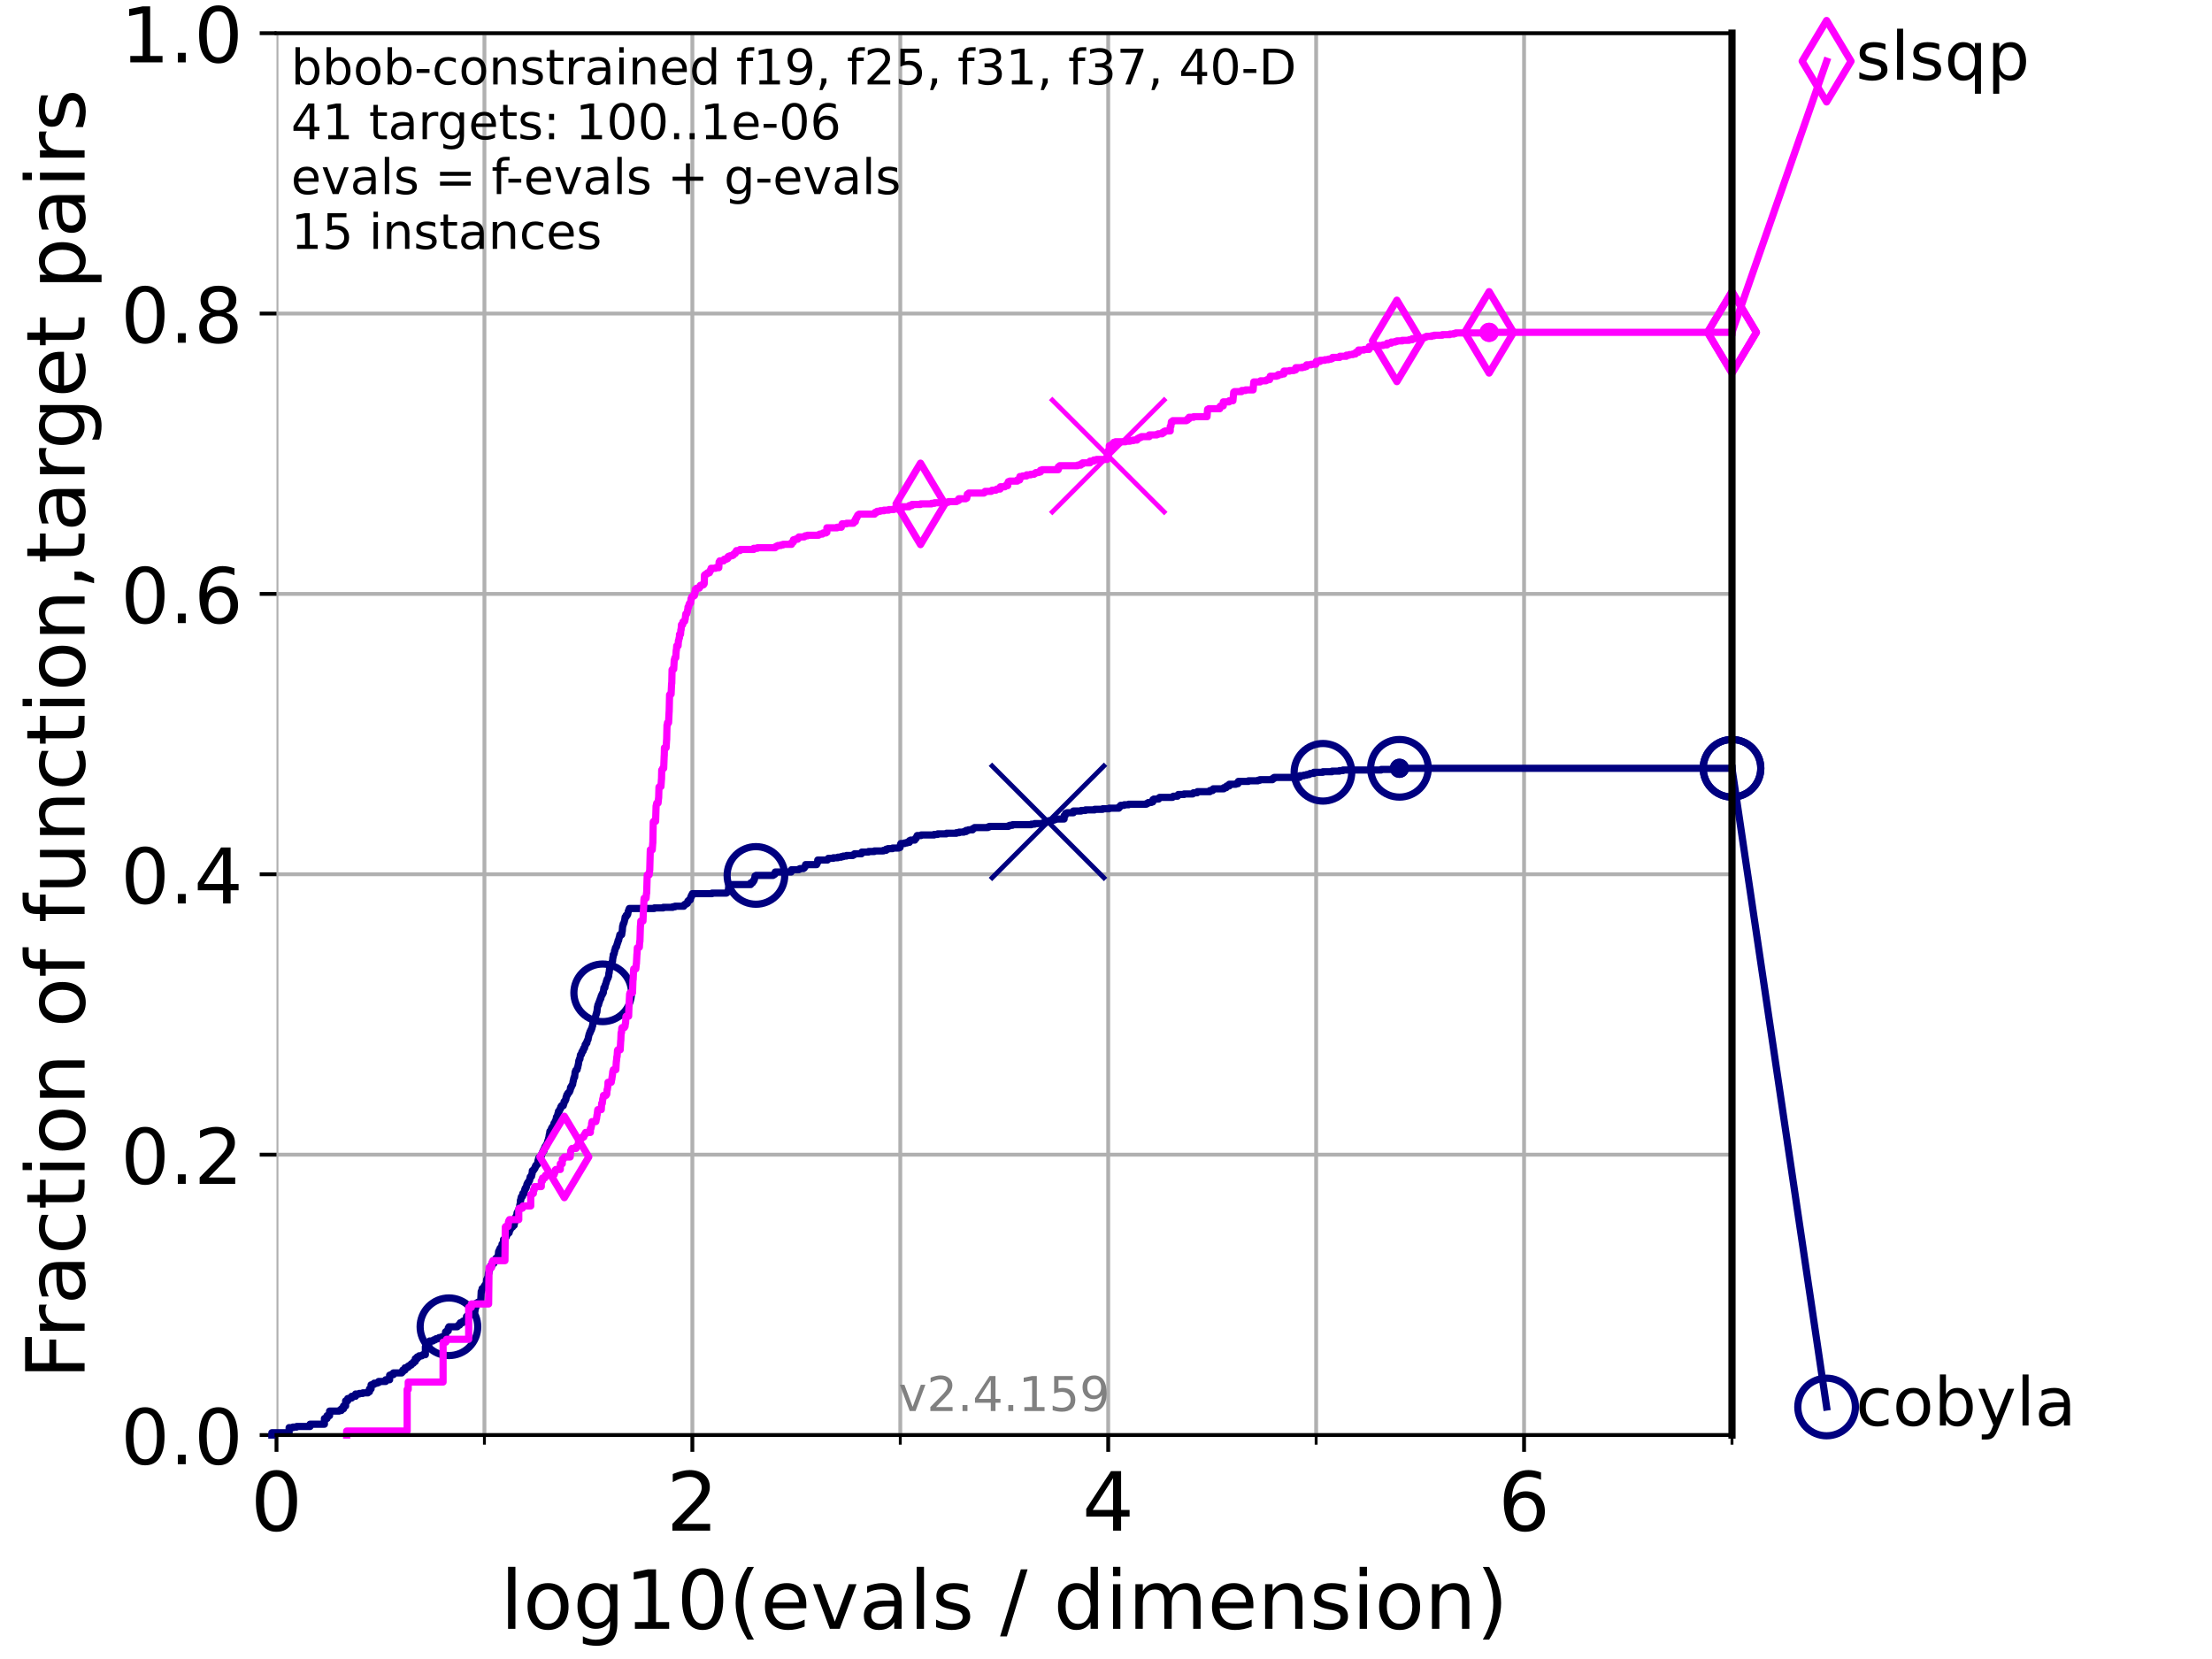 <?xml version="1.0" encoding="utf-8" standalone="no"?>
<!DOCTYPE svg PUBLIC "-//W3C//DTD SVG 1.1//EN"
  "http://www.w3.org/Graphics/SVG/1.1/DTD/svg11.dtd">
<!-- Created with matplotlib (https://matplotlib.org/) -->
<svg height="345.6pt" version="1.1" viewBox="0 0 460.8 345.6" width="460.8pt" xmlns="http://www.w3.org/2000/svg" xmlns:xlink="http://www.w3.org/1999/xlink">
 <defs>
  <style type="text/css">*{stroke-linecap:butt;stroke-linejoin:round;}</style>
 </defs>
 <g id="figure_1">
  <g id="patch_1">
   <path d="M 0 345.6 
L 460.8 345.6 
L 460.8 0 
L 0 0 
z
" style="fill:#ffffff;"/>
  </g>
  <g id="axes_1">
   <g id="patch_2">
    <path d="M 57.6 298.944 
L 360.806 298.944 
L 360.806 6.912 
L 57.6 6.912 
z
" style="fill:#ffffff;"/>
   </g>
   <g id="matplotlib.axis_1">
    <g id="xtick_1">
     <g id="line2d_1">
      <path clip-path="url(#pefa472fe7b)" d="M 57.6 298.944 
L 57.6 6.912 
" style="fill:none;stroke:#b0b0b0;stroke-linecap:square;stroke-width:0.8;"/>
     </g>
     <g id="line2d_2">
      <defs>
       <path d="M 0 0 
L 0 3.5 
" id="m36667c692c" style="stroke:#000000;stroke-width:0.8;"/>
      </defs>
      <g>
       <use style="stroke:#000000;stroke-width:0.8;" x="57.6" xlink:href="#m36667c692c" y="298.944"/>
      </g>
     </g>
     <g id="text_1">
      <!-- 0 -->
      <g transform="translate(52.192 318.861)scale(0.17 -0.17)">
       <defs>
        <path d="M 31.781 66.406 
Q 24.172 66.406 20.328 58.906 
Q 16.5 51.422 16.5 36.375 
Q 16.5 21.391 20.328 13.891 
Q 24.172 6.391 31.781 6.391 
Q 39.453 6.391 43.281 13.891 
Q 47.125 21.391 47.125 36.375 
Q 47.125 51.422 43.281 58.906 
Q 39.453 66.406 31.781 66.406 
z
M 31.781 74.219 
Q 44.047 74.219 50.516 64.516 
Q 56.984 54.828 56.984 36.375 
Q 56.984 17.969 50.516 8.266 
Q 44.047 -1.422 31.781 -1.422 
Q 19.531 -1.422 13.062 8.266 
Q 6.594 17.969 6.594 36.375 
Q 6.594 54.828 13.062 64.516 
Q 19.531 74.219 31.781 74.219 
z
" id="DejaVuSans-48"/>
       </defs>
       <use xlink:href="#DejaVuSans-48"/>
      </g>
     </g>
    </g>
    <g id="xtick_2">
     <g id="line2d_3">
      <path clip-path="url(#pefa472fe7b)" d="M 144.23 298.944 
L 144.23 6.912 
" style="fill:none;stroke:#b0b0b0;stroke-linecap:square;stroke-width:0.8;"/>
     </g>
     <g id="line2d_4">
      <g>
       <use style="stroke:#000000;stroke-width:0.8;" x="144.23" xlink:href="#m36667c692c" y="298.944"/>
      </g>
     </g>
     <g id="text_2">
      <!-- 2 -->
      <g transform="translate(138.822 318.861)scale(0.17 -0.17)">
       <defs>
        <path d="M 19.188 8.297 
L 53.609 8.297 
L 53.609 0 
L 7.328 0 
L 7.328 8.297 
Q 12.938 14.109 22.625 23.891 
Q 32.328 33.688 34.812 36.531 
Q 39.547 41.844 41.422 45.531 
Q 43.312 49.219 43.312 52.781 
Q 43.312 58.594 39.234 62.25 
Q 35.156 65.922 28.609 65.922 
Q 23.969 65.922 18.812 64.312 
Q 13.672 62.703 7.812 59.422 
L 7.812 69.391 
Q 13.766 71.781 18.938 73 
Q 24.125 74.219 28.422 74.219 
Q 39.75 74.219 46.484 68.547 
Q 53.219 62.891 53.219 53.422 
Q 53.219 48.922 51.531 44.891 
Q 49.859 40.875 45.406 35.406 
Q 44.188 33.984 37.641 27.219 
Q 31.109 20.453 19.188 8.297 
z
" id="DejaVuSans-50"/>
       </defs>
       <use xlink:href="#DejaVuSans-50"/>
      </g>
     </g>
    </g>
    <g id="xtick_3">
     <g id="line2d_5">
      <path clip-path="url(#pefa472fe7b)" d="M 230.861 298.944 
L 230.861 6.912 
" style="fill:none;stroke:#b0b0b0;stroke-linecap:square;stroke-width:0.8;"/>
     </g>
     <g id="line2d_6">
      <g>
       <use style="stroke:#000000;stroke-width:0.8;" x="230.861" xlink:href="#m36667c692c" y="298.944"/>
      </g>
     </g>
     <g id="text_3">
      <!-- 4 -->
      <g transform="translate(225.453 318.861)scale(0.17 -0.17)">
       <defs>
        <path d="M 37.797 64.312 
L 12.891 25.391 
L 37.797 25.391 
z
M 35.203 72.906 
L 47.609 72.906 
L 47.609 25.391 
L 58.016 25.391 
L 58.016 17.188 
L 47.609 17.188 
L 47.609 0 
L 37.797 0 
L 37.797 17.188 
L 4.891 17.188 
L 4.891 26.703 
z
" id="DejaVuSans-52"/>
       </defs>
       <use xlink:href="#DejaVuSans-52"/>
      </g>
     </g>
    </g>
    <g id="xtick_4">
     <g id="line2d_7">
      <path clip-path="url(#pefa472fe7b)" d="M 317.491 298.944 
L 317.491 6.912 
" style="fill:none;stroke:#b0b0b0;stroke-linecap:square;stroke-width:0.8;"/>
     </g>
     <g id="line2d_8">
      <g>
       <use style="stroke:#000000;stroke-width:0.8;" x="317.491" xlink:href="#m36667c692c" y="298.944"/>
      </g>
     </g>
     <g id="text_4">
      <!-- 6 -->
      <g transform="translate(312.083 318.861)scale(0.17 -0.17)">
       <defs>
        <path d="M 33.016 40.375 
Q 26.375 40.375 22.484 35.828 
Q 18.609 31.297 18.609 23.391 
Q 18.609 15.531 22.484 10.953 
Q 26.375 6.391 33.016 6.391 
Q 39.656 6.391 43.531 10.953 
Q 47.406 15.531 47.406 23.391 
Q 47.406 31.297 43.531 35.828 
Q 39.656 40.375 33.016 40.375 
z
M 52.594 71.297 
L 52.594 62.312 
Q 48.875 64.062 45.094 64.984 
Q 41.312 65.922 37.594 65.922 
Q 27.828 65.922 22.672 59.328 
Q 17.531 52.734 16.797 39.406 
Q 19.672 43.656 24.016 45.922 
Q 28.375 48.188 33.594 48.188 
Q 44.578 48.188 50.953 41.516 
Q 57.328 34.859 57.328 23.391 
Q 57.328 12.156 50.688 5.359 
Q 44.047 -1.422 33.016 -1.422 
Q 20.359 -1.422 13.672 8.266 
Q 6.984 17.969 6.984 36.375 
Q 6.984 53.656 15.188 63.938 
Q 23.391 74.219 37.203 74.219 
Q 40.922 74.219 44.703 73.484 
Q 48.484 72.75 52.594 71.297 
z
" id="DejaVuSans-54"/>
       </defs>
       <use xlink:href="#DejaVuSans-54"/>
      </g>
     </g>
    </g>
    <g id="xtick_5">
     <g id="line2d_9">
      <path clip-path="url(#pefa472fe7b)" d="M 100.915 298.944 
L 100.915 6.912 
" style="fill:none;stroke:#b0b0b0;stroke-linecap:square;stroke-width:0.8;"/>
     </g>
     <g id="line2d_10">
      <defs>
       <path d="M 0 0 
L 0 2 
" id="m668b0d0bc3" style="stroke:#000000;stroke-width:0.6;"/>
      </defs>
      <g>
       <use style="stroke:#000000;stroke-width:0.6;" x="100.915" xlink:href="#m668b0d0bc3" y="298.944"/>
      </g>
     </g>
    </g>
    <g id="xtick_6">
     <g id="line2d_11">
      <path clip-path="url(#pefa472fe7b)" d="M 187.546 298.944 
L 187.546 6.912 
" style="fill:none;stroke:#b0b0b0;stroke-linecap:square;stroke-width:0.8;"/>
     </g>
     <g id="line2d_12">
      <g>
       <use style="stroke:#000000;stroke-width:0.6;" x="187.546" xlink:href="#m668b0d0bc3" y="298.944"/>
      </g>
     </g>
    </g>
    <g id="xtick_7">
     <g id="line2d_13">
      <path clip-path="url(#pefa472fe7b)" d="M 274.176 298.944 
L 274.176 6.912 
" style="fill:none;stroke:#b0b0b0;stroke-linecap:square;stroke-width:0.8;"/>
     </g>
     <g id="line2d_14">
      <g>
       <use style="stroke:#000000;stroke-width:0.6;" x="274.176" xlink:href="#m668b0d0bc3" y="298.944"/>
      </g>
     </g>
    </g>
    <g id="xtick_8">
     <g id="line2d_15">
      <path clip-path="url(#pefa472fe7b)" d="M 360.806 298.944 
L 360.806 6.912 
" style="fill:none;stroke:#b0b0b0;stroke-linecap:square;stroke-width:0.8;"/>
     </g>
     <g id="line2d_16">
      <g>
       <use style="stroke:#000000;stroke-width:0.6;" x="360.806" xlink:href="#m668b0d0bc3" y="298.944"/>
      </g>
     </g>
    </g>
    <g id="text_5">
     <!-- log10(evals / dimension) -->
     <g transform="translate(104.239 339.314)scale(0.17 -0.17)">
      <defs>
       <path d="M 9.422 75.984 
L 18.406 75.984 
L 18.406 0 
L 9.422 0 
z
" id="DejaVuSans-108"/>
       <path d="M 30.609 48.391 
Q 23.391 48.391 19.188 42.75 
Q 14.984 37.109 14.984 27.297 
Q 14.984 17.484 19.156 11.844 
Q 23.344 6.203 30.609 6.203 
Q 37.797 6.203 41.984 11.859 
Q 46.188 17.531 46.188 27.297 
Q 46.188 37.016 41.984 42.703 
Q 37.797 48.391 30.609 48.391 
z
M 30.609 56 
Q 42.328 56 49.016 48.375 
Q 55.719 40.766 55.719 27.297 
Q 55.719 13.875 49.016 6.219 
Q 42.328 -1.422 30.609 -1.422 
Q 18.844 -1.422 12.172 6.219 
Q 5.516 13.875 5.516 27.297 
Q 5.516 40.766 12.172 48.375 
Q 18.844 56 30.609 56 
z
" id="DejaVuSans-111"/>
       <path d="M 45.406 27.984 
Q 45.406 37.75 41.375 43.109 
Q 37.359 48.484 30.078 48.484 
Q 22.859 48.484 18.828 43.109 
Q 14.797 37.75 14.797 27.984 
Q 14.797 18.266 18.828 12.891 
Q 22.859 7.516 30.078 7.516 
Q 37.359 7.516 41.375 12.891 
Q 45.406 18.266 45.406 27.984 
z
M 54.391 6.781 
Q 54.391 -7.172 48.188 -13.984 
Q 42 -20.797 29.203 -20.797 
Q 24.469 -20.797 20.266 -20.094 
Q 16.062 -19.391 12.109 -17.922 
L 12.109 -9.188 
Q 16.062 -11.328 19.922 -12.344 
Q 23.781 -13.375 27.781 -13.375 
Q 36.625 -13.375 41.016 -8.766 
Q 45.406 -4.156 45.406 5.172 
L 45.406 9.625 
Q 42.625 4.781 38.281 2.391 
Q 33.938 0 27.875 0 
Q 17.828 0 11.672 7.656 
Q 5.516 15.328 5.516 27.984 
Q 5.516 40.672 11.672 48.328 
Q 17.828 56 27.875 56 
Q 33.938 56 38.281 53.609 
Q 42.625 51.219 45.406 46.391 
L 45.406 54.688 
L 54.391 54.688 
z
" id="DejaVuSans-103"/>
       <path d="M 12.406 8.297 
L 28.516 8.297 
L 28.516 63.922 
L 10.984 60.406 
L 10.984 69.391 
L 28.422 72.906 
L 38.281 72.906 
L 38.281 8.297 
L 54.391 8.297 
L 54.391 0 
L 12.406 0 
z
" id="DejaVuSans-49"/>
       <path d="M 31 75.875 
Q 24.469 64.656 21.281 53.656 
Q 18.109 42.672 18.109 31.391 
Q 18.109 20.125 21.312 9.062 
Q 24.516 -2 31 -13.188 
L 23.188 -13.188 
Q 15.875 -1.703 12.234 9.375 
Q 8.594 20.453 8.594 31.391 
Q 8.594 42.281 12.203 53.312 
Q 15.828 64.359 23.188 75.875 
z
" id="DejaVuSans-40"/>
       <path d="M 56.203 29.594 
L 56.203 25.203 
L 14.891 25.203 
Q 15.484 15.922 20.484 11.062 
Q 25.484 6.203 34.422 6.203 
Q 39.594 6.203 44.453 7.469 
Q 49.312 8.734 54.109 11.281 
L 54.109 2.781 
Q 49.266 0.734 44.188 -0.344 
Q 39.109 -1.422 33.891 -1.422 
Q 20.797 -1.422 13.156 6.188 
Q 5.516 13.812 5.516 26.812 
Q 5.516 40.234 12.766 48.109 
Q 20.016 56 32.328 56 
Q 43.359 56 49.781 48.891 
Q 56.203 41.797 56.203 29.594 
z
M 47.219 32.234 
Q 47.125 39.594 43.094 43.984 
Q 39.062 48.391 32.422 48.391 
Q 24.906 48.391 20.391 44.141 
Q 15.875 39.891 15.188 32.172 
z
" id="DejaVuSans-101"/>
       <path d="M 2.984 54.688 
L 12.5 54.688 
L 29.594 8.797 
L 46.688 54.688 
L 56.203 54.688 
L 35.688 0 
L 23.484 0 
z
" id="DejaVuSans-118"/>
       <path d="M 34.281 27.484 
Q 23.391 27.484 19.188 25 
Q 14.984 22.516 14.984 16.5 
Q 14.984 11.719 18.141 8.906 
Q 21.297 6.109 26.703 6.109 
Q 34.188 6.109 38.703 11.406 
Q 43.219 16.703 43.219 25.484 
L 43.219 27.484 
z
M 52.203 31.203 
L 52.203 0 
L 43.219 0 
L 43.219 8.297 
Q 40.141 3.328 35.547 0.953 
Q 30.953 -1.422 24.312 -1.422 
Q 15.922 -1.422 10.953 3.297 
Q 6 8.016 6 15.922 
Q 6 25.141 12.172 29.828 
Q 18.359 34.516 30.609 34.516 
L 43.219 34.516 
L 43.219 35.406 
Q 43.219 41.609 39.141 45 
Q 35.062 48.391 27.688 48.391 
Q 23 48.391 18.547 47.266 
Q 14.109 46.141 10.016 43.891 
L 10.016 52.203 
Q 14.938 54.109 19.578 55.047 
Q 24.219 56 28.609 56 
Q 40.484 56 46.344 49.844 
Q 52.203 43.703 52.203 31.203 
z
" id="DejaVuSans-97"/>
       <path d="M 44.281 53.078 
L 44.281 44.578 
Q 40.484 46.531 36.375 47.5 
Q 32.281 48.484 27.875 48.484 
Q 21.188 48.484 17.844 46.438 
Q 14.5 44.391 14.5 40.281 
Q 14.5 37.156 16.891 35.375 
Q 19.281 33.594 26.516 31.984 
L 29.594 31.297 
Q 39.156 29.25 43.188 25.516 
Q 47.219 21.781 47.219 15.094 
Q 47.219 7.469 41.188 3.016 
Q 35.156 -1.422 24.609 -1.422 
Q 20.219 -1.422 15.453 -0.562 
Q 10.688 0.297 5.422 2 
L 5.422 11.281 
Q 10.406 8.688 15.234 7.391 
Q 20.062 6.109 24.812 6.109 
Q 31.156 6.109 34.562 8.281 
Q 37.984 10.453 37.984 14.406 
Q 37.984 18.062 35.516 20.016 
Q 33.062 21.969 24.703 23.781 
L 21.578 24.516 
Q 13.234 26.266 9.516 29.906 
Q 5.812 33.547 5.812 39.891 
Q 5.812 47.609 11.281 51.797 
Q 16.75 56 26.812 56 
Q 31.781 56 36.172 55.266 
Q 40.578 54.547 44.281 53.078 
z
" id="DejaVuSans-115"/>
       <path id="DejaVuSans-32"/>
       <path d="M 25.391 72.906 
L 33.688 72.906 
L 8.297 -9.281 
L 0 -9.281 
z
" id="DejaVuSans-47"/>
       <path d="M 45.406 46.391 
L 45.406 75.984 
L 54.391 75.984 
L 54.391 0 
L 45.406 0 
L 45.406 8.203 
Q 42.578 3.328 38.25 0.953 
Q 33.938 -1.422 27.875 -1.422 
Q 17.969 -1.422 11.734 6.484 
Q 5.516 14.406 5.516 27.297 
Q 5.516 40.188 11.734 48.094 
Q 17.969 56 27.875 56 
Q 33.938 56 38.25 53.625 
Q 42.578 51.266 45.406 46.391 
z
M 14.797 27.297 
Q 14.797 17.391 18.875 11.75 
Q 22.953 6.109 30.078 6.109 
Q 37.203 6.109 41.297 11.75 
Q 45.406 17.391 45.406 27.297 
Q 45.406 37.203 41.297 42.844 
Q 37.203 48.484 30.078 48.484 
Q 22.953 48.484 18.875 42.844 
Q 14.797 37.203 14.797 27.297 
z
" id="DejaVuSans-100"/>
       <path d="M 9.422 54.688 
L 18.406 54.688 
L 18.406 0 
L 9.422 0 
z
M 9.422 75.984 
L 18.406 75.984 
L 18.406 64.594 
L 9.422 64.594 
z
" id="DejaVuSans-105"/>
       <path d="M 52 44.188 
Q 55.375 50.25 60.062 53.125 
Q 64.75 56 71.094 56 
Q 79.641 56 84.281 50.016 
Q 88.922 44.047 88.922 33.016 
L 88.922 0 
L 79.891 0 
L 79.891 32.719 
Q 79.891 40.578 77.094 44.375 
Q 74.312 48.188 68.609 48.188 
Q 61.625 48.188 57.562 43.547 
Q 53.516 38.922 53.516 30.906 
L 53.516 0 
L 44.484 0 
L 44.484 32.719 
Q 44.484 40.625 41.703 44.406 
Q 38.922 48.188 33.109 48.188 
Q 26.219 48.188 22.156 43.531 
Q 18.109 38.875 18.109 30.906 
L 18.109 0 
L 9.078 0 
L 9.078 54.688 
L 18.109 54.688 
L 18.109 46.188 
Q 21.188 51.219 25.484 53.609 
Q 29.781 56 35.688 56 
Q 41.656 56 45.828 52.969 
Q 50 49.953 52 44.188 
z
" id="DejaVuSans-109"/>
       <path d="M 54.891 33.016 
L 54.891 0 
L 45.906 0 
L 45.906 32.719 
Q 45.906 40.484 42.875 44.328 
Q 39.844 48.188 33.797 48.188 
Q 26.516 48.188 22.312 43.547 
Q 18.109 38.922 18.109 30.906 
L 18.109 0 
L 9.078 0 
L 9.078 54.688 
L 18.109 54.688 
L 18.109 46.188 
Q 21.344 51.125 25.703 53.562 
Q 30.078 56 35.797 56 
Q 45.219 56 50.047 50.172 
Q 54.891 44.344 54.891 33.016 
z
" id="DejaVuSans-110"/>
       <path d="M 8.016 75.875 
L 15.828 75.875 
Q 23.141 64.359 26.781 53.312 
Q 30.422 42.281 30.422 31.391 
Q 30.422 20.453 26.781 9.375 
Q 23.141 -1.703 15.828 -13.188 
L 8.016 -13.188 
Q 14.5 -2 17.703 9.062 
Q 20.906 20.125 20.906 31.391 
Q 20.906 42.672 17.703 53.656 
Q 14.5 64.656 8.016 75.875 
z
" id="DejaVuSans-41"/>
      </defs>
      <use xlink:href="#DejaVuSans-108"/>
      <use x="27.783" xlink:href="#DejaVuSans-111"/>
      <use x="88.965" xlink:href="#DejaVuSans-103"/>
      <use x="152.441" xlink:href="#DejaVuSans-49"/>
      <use x="216.064" xlink:href="#DejaVuSans-48"/>
      <use x="279.688" xlink:href="#DejaVuSans-40"/>
      <use x="318.701" xlink:href="#DejaVuSans-101"/>
      <use x="380.225" xlink:href="#DejaVuSans-118"/>
      <use x="439.404" xlink:href="#DejaVuSans-97"/>
      <use x="500.684" xlink:href="#DejaVuSans-108"/>
      <use x="528.467" xlink:href="#DejaVuSans-115"/>
      <use x="580.566" xlink:href="#DejaVuSans-32"/>
      <use x="612.354" xlink:href="#DejaVuSans-47"/>
      <use x="646.045" xlink:href="#DejaVuSans-32"/>
      <use x="677.832" xlink:href="#DejaVuSans-100"/>
      <use x="741.309" xlink:href="#DejaVuSans-105"/>
      <use x="769.092" xlink:href="#DejaVuSans-109"/>
      <use x="866.504" xlink:href="#DejaVuSans-101"/>
      <use x="928.027" xlink:href="#DejaVuSans-110"/>
      <use x="991.406" xlink:href="#DejaVuSans-115"/>
      <use x="1043.506" xlink:href="#DejaVuSans-105"/>
      <use x="1071.289" xlink:href="#DejaVuSans-111"/>
      <use x="1132.471" xlink:href="#DejaVuSans-110"/>
      <use x="1195.85" xlink:href="#DejaVuSans-41"/>
     </g>
    </g>
   </g>
   <g id="matplotlib.axis_2">
    <g id="ytick_1">
     <g id="line2d_17">
      <path clip-path="url(#pefa472fe7b)" d="M 57.6 298.944 
L 360.806 298.944 
" style="fill:none;stroke:#b0b0b0;stroke-linecap:square;stroke-width:0.8;"/>
     </g>
     <g id="line2d_18">
      <defs>
       <path d="M 0 0 
L -3.5 0 
" id="m164b7b0d09" style="stroke:#000000;stroke-width:0.8;"/>
      </defs>
      <g>
       <use style="stroke:#000000;stroke-width:0.8;" x="57.6" xlink:href="#m164b7b0d09" y="298.944"/>
      </g>
     </g>
     <g id="text_6">
      <!-- 0.0 -->
      <g transform="translate(25.155 305.023)scale(0.16 -0.16)">
       <defs>
        <path d="M 10.688 12.406 
L 21 12.406 
L 21 0 
L 10.688 0 
z
" id="DejaVuSans-46"/>
       </defs>
       <use xlink:href="#DejaVuSans-48"/>
       <use x="63.623" xlink:href="#DejaVuSans-46"/>
       <use x="95.41" xlink:href="#DejaVuSans-48"/>
      </g>
     </g>
    </g>
    <g id="ytick_2">
     <g id="line2d_19">
      <path clip-path="url(#pefa472fe7b)" d="M 57.6 240.538 
L 360.806 240.538 
" style="fill:none;stroke:#b0b0b0;stroke-linecap:square;stroke-width:0.8;"/>
     </g>
     <g id="line2d_20">
      <g>
       <use style="stroke:#000000;stroke-width:0.8;" x="57.6" xlink:href="#m164b7b0d09" y="240.538"/>
      </g>
     </g>
     <g id="text_7">
      <!-- 0.2 -->
      <g transform="translate(25.155 246.616)scale(0.16 -0.16)">
       <use xlink:href="#DejaVuSans-48"/>
       <use x="63.623" xlink:href="#DejaVuSans-46"/>
       <use x="95.41" xlink:href="#DejaVuSans-50"/>
      </g>
     </g>
    </g>
    <g id="ytick_3">
     <g id="line2d_21">
      <path clip-path="url(#pefa472fe7b)" d="M 57.6 182.131 
L 360.806 182.131 
" style="fill:none;stroke:#b0b0b0;stroke-linecap:square;stroke-width:0.8;"/>
     </g>
     <g id="line2d_22">
      <g>
       <use style="stroke:#000000;stroke-width:0.8;" x="57.6" xlink:href="#m164b7b0d09" y="182.131"/>
      </g>
     </g>
     <g id="text_8">
      <!-- 0.4 -->
      <g transform="translate(25.155 188.21)scale(0.16 -0.16)">
       <use xlink:href="#DejaVuSans-48"/>
       <use x="63.623" xlink:href="#DejaVuSans-46"/>
       <use x="95.41" xlink:href="#DejaVuSans-52"/>
      </g>
     </g>
    </g>
    <g id="ytick_4">
     <g id="line2d_23">
      <path clip-path="url(#pefa472fe7b)" d="M 57.6 123.725 
L 360.806 123.725 
" style="fill:none;stroke:#b0b0b0;stroke-linecap:square;stroke-width:0.8;"/>
     </g>
     <g id="line2d_24">
      <g>
       <use style="stroke:#000000;stroke-width:0.8;" x="57.6" xlink:href="#m164b7b0d09" y="123.725"/>
      </g>
     </g>
     <g id="text_9">
      <!-- 0.6 -->
      <g transform="translate(25.155 129.804)scale(0.16 -0.16)">
       <use xlink:href="#DejaVuSans-48"/>
       <use x="63.623" xlink:href="#DejaVuSans-46"/>
       <use x="95.41" xlink:href="#DejaVuSans-54"/>
      </g>
     </g>
    </g>
    <g id="ytick_5">
     <g id="line2d_25">
      <path clip-path="url(#pefa472fe7b)" d="M 57.6 65.318 
L 360.806 65.318 
" style="fill:none;stroke:#b0b0b0;stroke-linecap:square;stroke-width:0.8;"/>
     </g>
     <g id="line2d_26">
      <g>
       <use style="stroke:#000000;stroke-width:0.8;" x="57.6" xlink:href="#m164b7b0d09" y="65.318"/>
      </g>
     </g>
     <g id="text_10">
      <!-- 0.8 -->
      <g transform="translate(25.155 71.397)scale(0.16 -0.16)">
       <defs>
        <path d="M 31.781 34.625 
Q 24.75 34.625 20.719 30.859 
Q 16.703 27.094 16.703 20.516 
Q 16.703 13.922 20.719 10.156 
Q 24.75 6.391 31.781 6.391 
Q 38.812 6.391 42.859 10.172 
Q 46.922 13.969 46.922 20.516 
Q 46.922 27.094 42.891 30.859 
Q 38.875 34.625 31.781 34.625 
z
M 21.922 38.812 
Q 15.578 40.375 12.031 44.719 
Q 8.5 49.078 8.5 55.328 
Q 8.5 64.062 14.719 69.141 
Q 20.953 74.219 31.781 74.219 
Q 42.672 74.219 48.875 69.141 
Q 55.078 64.062 55.078 55.328 
Q 55.078 49.078 51.531 44.719 
Q 48 40.375 41.703 38.812 
Q 48.828 37.156 52.797 32.312 
Q 56.781 27.484 56.781 20.516 
Q 56.781 9.906 50.312 4.234 
Q 43.844 -1.422 31.781 -1.422 
Q 19.734 -1.422 13.25 4.234 
Q 6.781 9.906 6.781 20.516 
Q 6.781 27.484 10.781 32.312 
Q 14.797 37.156 21.922 38.812 
z
M 18.312 54.391 
Q 18.312 48.734 21.844 45.562 
Q 25.391 42.391 31.781 42.391 
Q 38.141 42.391 41.719 45.562 
Q 45.312 48.734 45.312 54.391 
Q 45.312 60.062 41.719 63.234 
Q 38.141 66.406 31.781 66.406 
Q 25.391 66.406 21.844 63.234 
Q 18.312 60.062 18.312 54.391 
z
" id="DejaVuSans-56"/>
       </defs>
       <use xlink:href="#DejaVuSans-48"/>
       <use x="63.623" xlink:href="#DejaVuSans-46"/>
       <use x="95.41" xlink:href="#DejaVuSans-56"/>
      </g>
     </g>
    </g>
    <g id="ytick_6">
     <g id="line2d_27">
      <path clip-path="url(#pefa472fe7b)" d="M 57.6 6.912 
L 360.806 6.912 
" style="fill:none;stroke:#b0b0b0;stroke-linecap:square;stroke-width:0.8;"/>
     </g>
     <g id="line2d_28">
      <g>
       <use style="stroke:#000000;stroke-width:0.8;" x="57.6" xlink:href="#m164b7b0d09" y="6.912"/>
      </g>
     </g>
     <g id="text_11">
      <!-- 1.0 -->
      <g transform="translate(25.155 12.991)scale(0.16 -0.16)">
       <use xlink:href="#DejaVuSans-49"/>
       <use x="63.623" xlink:href="#DejaVuSans-46"/>
       <use x="95.41" xlink:href="#DejaVuSans-48"/>
      </g>
     </g>
    </g>
    <g id="text_12">
     <!-- Fraction of function,target pairs -->
     <g transform="translate(17.62 287.313)rotate(-90)scale(0.17 -0.17)">
      <defs>
       <path d="M 9.812 72.906 
L 51.703 72.906 
L 51.703 64.594 
L 19.672 64.594 
L 19.672 43.109 
L 48.578 43.109 
L 48.578 34.812 
L 19.672 34.812 
L 19.672 0 
L 9.812 0 
z
" id="DejaVuSans-70"/>
       <path d="M 41.109 46.297 
Q 39.594 47.172 37.812 47.578 
Q 36.031 48 33.891 48 
Q 26.266 48 22.188 43.047 
Q 18.109 38.094 18.109 28.812 
L 18.109 0 
L 9.078 0 
L 9.078 54.688 
L 18.109 54.688 
L 18.109 46.188 
Q 20.953 51.172 25.484 53.578 
Q 30.031 56 36.531 56 
Q 37.453 56 38.578 55.875 
Q 39.703 55.766 41.062 55.516 
z
" id="DejaVuSans-114"/>
       <path d="M 48.781 52.594 
L 48.781 44.188 
Q 44.969 46.297 41.141 47.344 
Q 37.312 48.391 33.406 48.391 
Q 24.656 48.391 19.812 42.844 
Q 14.984 37.312 14.984 27.297 
Q 14.984 17.281 19.812 11.734 
Q 24.656 6.203 33.406 6.203 
Q 37.312 6.203 41.141 7.25 
Q 44.969 8.297 48.781 10.406 
L 48.781 2.094 
Q 45.016 0.344 40.984 -0.531 
Q 36.969 -1.422 32.422 -1.422 
Q 20.062 -1.422 12.781 6.344 
Q 5.516 14.109 5.516 27.297 
Q 5.516 40.672 12.859 48.328 
Q 20.219 56 33.016 56 
Q 37.156 56 41.109 55.141 
Q 45.062 54.297 48.781 52.594 
z
" id="DejaVuSans-99"/>
       <path d="M 18.312 70.219 
L 18.312 54.688 
L 36.812 54.688 
L 36.812 47.703 
L 18.312 47.703 
L 18.312 18.016 
Q 18.312 11.328 20.141 9.422 
Q 21.969 7.516 27.594 7.516 
L 36.812 7.516 
L 36.812 0 
L 27.594 0 
Q 17.188 0 13.234 3.875 
Q 9.281 7.766 9.281 18.016 
L 9.281 47.703 
L 2.688 47.703 
L 2.688 54.688 
L 9.281 54.688 
L 9.281 70.219 
z
" id="DejaVuSans-116"/>
       <path d="M 37.109 75.984 
L 37.109 68.5 
L 28.516 68.5 
Q 23.688 68.5 21.797 66.547 
Q 19.922 64.594 19.922 59.516 
L 19.922 54.688 
L 34.719 54.688 
L 34.719 47.703 
L 19.922 47.703 
L 19.922 0 
L 10.891 0 
L 10.891 47.703 
L 2.297 47.703 
L 2.297 54.688 
L 10.891 54.688 
L 10.891 58.5 
Q 10.891 67.625 15.141 71.797 
Q 19.391 75.984 28.609 75.984 
z
" id="DejaVuSans-102"/>
       <path d="M 8.5 21.578 
L 8.5 54.688 
L 17.484 54.688 
L 17.484 21.922 
Q 17.484 14.156 20.5 10.266 
Q 23.531 6.391 29.594 6.391 
Q 36.859 6.391 41.078 11.031 
Q 45.312 15.672 45.312 23.688 
L 45.312 54.688 
L 54.297 54.688 
L 54.297 0 
L 45.312 0 
L 45.312 8.406 
Q 42.047 3.422 37.719 1 
Q 33.406 -1.422 27.688 -1.422 
Q 18.266 -1.422 13.375 4.438 
Q 8.5 10.297 8.5 21.578 
z
M 31.109 56 
z
" id="DejaVuSans-117"/>
       <path d="M 11.719 12.406 
L 22.016 12.406 
L 22.016 4 
L 14.016 -11.625 
L 7.719 -11.625 
L 11.719 4 
z
" id="DejaVuSans-44"/>
       <path d="M 18.109 8.203 
L 18.109 -20.797 
L 9.078 -20.797 
L 9.078 54.688 
L 18.109 54.688 
L 18.109 46.391 
Q 20.953 51.266 25.266 53.625 
Q 29.594 56 35.594 56 
Q 45.562 56 51.781 48.094 
Q 58.016 40.188 58.016 27.297 
Q 58.016 14.406 51.781 6.484 
Q 45.562 -1.422 35.594 -1.422 
Q 29.594 -1.422 25.266 0.953 
Q 20.953 3.328 18.109 8.203 
z
M 48.688 27.297 
Q 48.688 37.203 44.609 42.844 
Q 40.531 48.484 33.406 48.484 
Q 26.266 48.484 22.188 42.844 
Q 18.109 37.203 18.109 27.297 
Q 18.109 17.391 22.188 11.75 
Q 26.266 6.109 33.406 6.109 
Q 40.531 6.109 44.609 11.75 
Q 48.688 17.391 48.688 27.297 
z
" id="DejaVuSans-112"/>
      </defs>
      <use xlink:href="#DejaVuSans-70"/>
      <use x="50.27" xlink:href="#DejaVuSans-114"/>
      <use x="91.383" xlink:href="#DejaVuSans-97"/>
      <use x="152.662" xlink:href="#DejaVuSans-99"/>
      <use x="207.643" xlink:href="#DejaVuSans-116"/>
      <use x="246.852" xlink:href="#DejaVuSans-105"/>
      <use x="274.635" xlink:href="#DejaVuSans-111"/>
      <use x="335.816" xlink:href="#DejaVuSans-110"/>
      <use x="399.195" xlink:href="#DejaVuSans-32"/>
      <use x="430.982" xlink:href="#DejaVuSans-111"/>
      <use x="492.164" xlink:href="#DejaVuSans-102"/>
      <use x="527.369" xlink:href="#DejaVuSans-32"/>
      <use x="559.156" xlink:href="#DejaVuSans-102"/>
      <use x="594.361" xlink:href="#DejaVuSans-117"/>
      <use x="657.74" xlink:href="#DejaVuSans-110"/>
      <use x="721.119" xlink:href="#DejaVuSans-99"/>
      <use x="776.1" xlink:href="#DejaVuSans-116"/>
      <use x="815.309" xlink:href="#DejaVuSans-105"/>
      <use x="843.092" xlink:href="#DejaVuSans-111"/>
      <use x="904.273" xlink:href="#DejaVuSans-110"/>
      <use x="967.652" xlink:href="#DejaVuSans-44"/>
      <use x="999.439" xlink:href="#DejaVuSans-116"/>
      <use x="1038.648" xlink:href="#DejaVuSans-97"/>
      <use x="1099.928" xlink:href="#DejaVuSans-114"/>
      <use x="1139.291" xlink:href="#DejaVuSans-103"/>
      <use x="1202.768" xlink:href="#DejaVuSans-101"/>
      <use x="1264.291" xlink:href="#DejaVuSans-116"/>
      <use x="1303.5" xlink:href="#DejaVuSans-32"/>
      <use x="1335.287" xlink:href="#DejaVuSans-112"/>
      <use x="1398.764" xlink:href="#DejaVuSans-97"/>
      <use x="1460.043" xlink:href="#DejaVuSans-105"/>
      <use x="1487.826" xlink:href="#DejaVuSans-114"/>
      <use x="1528.939" xlink:href="#DejaVuSans-115"/>
     </g>
    </g>
   </g>
   <g id="line2d_29">
    <defs>
     <path d="M 0 1.5 
C 0.398 1.5 0.779 1.342 1.061 1.061 
C 1.342 0.779 1.5 0.398 1.5 0 
C 1.5 -0.398 1.342 -0.779 1.061 -1.061 
C 0.779 -1.342 0.398 -1.5 0 -1.5 
C -0.398 -1.5 -0.779 -1.342 -1.061 -1.061 
C -1.342 -0.779 -1.5 -0.398 -1.5 0 
C -1.5 0.398 -1.342 0.779 -1.061 1.061 
C -0.779 1.342 -0.398 1.5 0 1.5 
z
" id="mf0af676262" style="stroke:#000080;"/>
    </defs>
    <g>
     <use style="fill:#000080;stroke:#000080;" x="291.531" xlink:href="#mf0af676262" y="160.051"/>
     <use style="fill:#000080;stroke:#000080;" x="291.531" xlink:href="#mf0af676262" y="160.051"/>
    </g>
   </g>
   <g id="line2d_30">
    <path d="M 56.635 298.944 
L 56.635 298.469 
L 60.229 298.469 
L 60.229 297.401 
L 61.03 297.401 
L 61.03 297.282 
L 61.798 297.282 
L 61.798 297.163 
L 64.59 297.163 
L 64.59 296.688 
L 67.582 296.688 
L 67.582 295.501 
L 68.127 295.501 
L 68.127 294.908 
L 68.657 294.908 
L 68.657 293.958 
L 70.639 293.958 
L 70.639 293.839 
L 71.104 293.839 
L 71.104 293.483 
L 71.557 293.483 
L 71.557 292.89 
L 72 292.89 
L 72 291.821 
L 72.432 291.821 
L 72.432 291.346 
L 72.855 291.346 
L 72.855 291.228 
L 73.268 291.228 
L 73.268 290.872 
L 74.069 290.872 
L 74.069 290.397 
L 74.837 290.397 
L 74.837 290.278 
L 75.575 290.278 
L 75.575 290.159 
L 76.63 290.159 
L 76.63 289.922 
L 76.969 289.922 
L 76.969 289.328 
L 77.302 289.328 
L 77.302 288.497 
L 77.629 288.497 
L 77.629 288.379 
L 77.95 288.379 
L 77.95 288.141 
L 78.578 288.141 
L 78.578 288.022 
L 78.883 288.022 
L 78.883 287.785 
L 80.342 287.785 
L 80.342 287.429 
L 81.166 287.429 
L 81.166 286.479 
L 81.433 286.479 
L 81.433 286.361 
L 81.956 286.361 
L 81.956 286.004 
L 83.678 286.004 
L 83.678 285.767 
L 83.912 285.767 
L 83.912 285.411 
L 84.371 285.411 
L 84.371 284.936 
L 84.819 284.936 
L 84.819 284.817 
L 85.039 284.817 
L 85.039 284.58 
L 85.256 284.58 
L 85.256 284.461 
L 85.471 284.461 
L 85.471 284.342 
L 85.684 284.342 
L 85.684 284.105 
L 85.894 284.105 
L 85.894 283.986 
L 86.102 283.986 
L 86.102 283.749 
L 86.307 283.749 
L 86.307 283.63 
L 86.511 283.63 
L 86.511 283.037 
L 86.911 283.037 
L 86.911 282.68 
L 87.303 282.68 
L 87.303 282.443 
L 87.876 282.443 
L 87.876 282.324 
L 88.063 282.324 
L 88.063 282.206 
L 88.614 282.206 
L 88.614 280.544 
L 88.794 280.544 
L 88.794 280.425 
L 88.972 280.425 
L 88.972 280.306 
L 89.324 280.306 
L 89.324 279.475 
L 89.497 279.475 
L 89.497 279.356 
L 90.175 279.356 
L 90.175 279.238 
L 90.341 279.238 
L 90.341 279.119 
L 90.668 279.119 
L 90.668 279 
L 90.83 279 
L 90.83 278.882 
L 91.306 278.882 
L 91.306 278.763 
L 91.462 278.763 
L 91.462 278.644 
L 91.923 278.644 
L 91.923 278.526 
L 92.224 278.526 
L 92.224 278.407 
L 92.52 278.407 
L 92.52 278.288 
L 92.666 278.288 
L 92.666 278.169 
L 92.812 278.169 
L 92.812 277.457 
L 92.956 277.457 
L 92.956 277.338 
L 93.241 277.338 
L 93.241 277.22 
L 93.382 277.22 
L 93.382 276.626 
L 93.521 276.626 
L 93.521 276.389 
L 95.251 276.389 
L 95.251 276.27 
L 95.378 276.27 
L 95.378 276.151 
L 95.503 276.151 
L 95.503 276.033 
L 95.753 276.033 
L 95.753 275.795 
L 95.876 275.795 
L 95.876 275.558 
L 96.361 275.558 
L 96.361 275.32 
L 96.481 275.32 
L 96.481 275.202 
L 96.835 275.202 
L 96.835 275.083 
L 96.951 275.083 
L 96.951 274.964 
L 97.067 274.964 
L 97.067 274.845 
L 97.182 274.845 
L 97.182 274.252 
L 97.296 274.252 
L 97.296 274.133 
L 97.635 274.133 
L 97.635 274.014 
L 97.747 274.014 
L 97.747 273.896 
L 98.078 273.896 
L 98.078 273.777 
L 98.295 273.777 
L 98.295 273.421 
L 98.617 273.421 
L 98.723 273.183 
L 98.933 273.183 
L 99.037 272.352 
L 99.141 272.352 
L 99.141 271.521 
L 99.347 271.521 
L 99.347 271.403 
L 99.55 271.403 
L 99.55 271.284 
L 99.95 271.284 
L 100.049 270.928 
L 100.147 270.928 
L 100.245 269.029 
L 100.342 269.029 
L 100.439 268.435 
L 100.631 268.435 
L 100.726 268.198 
L 100.821 268.198 
L 100.915 267.841 
L 101.009 267.841 
L 101.102 267.604 
L 101.288 267.604 
L 101.38 266.536 
L 101.471 266.536 
L 101.562 266.179 
L 101.653 266.179 
L 101.743 265.23 
L 101.833 265.23 
L 101.922 264.517 
L 102.011 264.517 
L 102.1 264.043 
L 102.188 264.043 
L 102.276 263.568 
L 102.536 263.568 
L 102.622 263.212 
L 102.878 263.212 
L 102.878 262.737 
L 103.131 262.737 
L 103.214 262.381 
L 103.297 262.381 
L 103.297 262.143 
L 103.462 262.143 
L 103.544 261.906 
L 103.626 261.906 
L 103.707 261.668 
L 103.788 261.668 
L 103.869 260.719 
L 103.949 260.719 
L 104.029 260.363 
L 104.188 260.363 
L 104.188 260.006 
L 104.345 260.006 
L 104.345 259.888 
L 104.501 259.888 
L 104.579 259.175 
L 104.733 259.175 
L 104.809 258.819 
L 104.886 258.819 
L 104.886 258.226 
L 105.188 258.226 
L 105.263 257.87 
L 105.337 257.87 
L 105.411 257.632 
L 105.485 257.632 
L 105.559 257.157 
L 105.705 257.157 
L 105.705 256.92 
L 105.923 256.92 
L 105.923 256.801 
L 106.066 256.801 
L 106.138 256.326 
L 106.209 256.326 
L 106.28 256.089 
L 106.35 256.089 
L 106.421 255.733 
L 106.491 255.733 
L 106.491 255.614 
L 106.768 255.614 
L 106.837 255.377 
L 106.974 255.377 
L 106.974 255.258 
L 107.11 255.258 
L 107.177 254.664 
L 107.245 254.664 
L 107.312 253.952 
L 107.379 253.952 
L 107.445 253.477 
L 107.512 253.477 
L 107.578 253.24 
L 107.644 253.24 
L 107.709 252.646 
L 107.775 252.646 
L 107.84 252.409 
L 107.905 252.409 
L 107.905 252.29 
L 108.034 252.29 
L 108.098 251.815 
L 108.226 251.815 
L 108.29 250.984 
L 108.354 250.984 
L 108.417 250.035 
L 108.48 250.035 
L 108.543 249.56 
L 108.605 249.56 
L 108.605 249.322 
L 108.73 249.322 
L 108.73 249.204 
L 108.854 249.204 
L 108.915 248.61 
L 109.22 248.61 
L 109.28 247.898 
L 109.341 247.898 
L 109.401 247.542 
L 109.58 247.542 
L 109.639 247.185 
L 109.698 247.185 
L 109.757 246.711 
L 109.815 246.711 
L 109.874 246.473 
L 109.932 246.473 
L 109.932 246.354 
L 110.106 246.354 
L 110.106 246.117 
L 110.221 246.117 
L 110.278 245.88 
L 110.336 245.88 
L 110.392 245.405 
L 110.449 245.405 
L 110.449 245.167 
L 110.618 245.167 
L 110.618 245.049 
L 110.73 245.049 
L 110.786 244.574 
L 110.842 244.574 
L 110.897 243.862 
L 111.117 243.862 
L 111.172 243.624 
L 111.281 243.624 
L 111.335 243.387 
L 111.442 243.387 
L 111.496 243.031 
L 111.603 243.031 
L 111.603 242.793 
L 111.762 242.793 
L 111.815 242.556 
L 111.972 242.556 
L 112.077 241.725 
L 112.128 241.725 
L 112.18 241.369 
L 112.283 241.369 
L 112.283 241.131 
L 112.64 241.131 
L 112.74 240.775 
L 112.79 240.775 
L 112.89 240.3 
L 112.94 240.3 
L 113.039 239.944 
L 113.088 239.944 
L 113.137 239.707 
L 113.333 239.707 
L 113.381 239.232 
L 113.478 239.232 
L 113.526 238.876 
L 113.718 238.876 
L 113.765 238.519 
L 113.907 238.519 
L 114.001 238.045 
L 114.048 238.045 
L 114.095 237.689 
L 114.188 237.689 
L 114.281 237.095 
L 114.327 237.095 
L 114.419 236.383 
L 114.465 236.383 
L 114.556 235.67 
L 114.647 235.67 
L 114.737 235.433 
L 114.827 235.433 
L 114.872 235.077 
L 114.962 235.077 
L 115.006 234.839 
L 115.095 234.839 
L 115.095 234.721 
L 115.227 234.721 
L 115.315 234.365 
L 115.402 234.365 
L 115.402 234.008 
L 115.576 234.008 
L 115.662 233.534 
L 115.705 233.534 
L 115.79 233.296 
L 115.833 233.296 
L 115.918 232.703 
L 116.002 232.703 
L 116.002 232.584 
L 116.128 232.584 
L 116.212 231.99 
L 116.295 231.99 
L 116.337 231.515 
L 116.502 231.515 
L 116.584 231.159 
L 116.665 231.159 
L 116.706 230.922 
L 116.787 230.922 
L 116.827 230.566 
L 116.908 230.566 
L 116.988 230.328 
L 117.345 230.328 
L 117.384 229.972 
L 117.462 229.972 
L 117.501 229.497 
L 117.618 229.497 
L 117.618 229.379 
L 117.734 229.379 
L 117.81 229.023 
L 117.887 229.023 
L 117.925 228.548 
L 118.001 228.548 
L 118.077 228.073 
L 118.227 228.073 
L 118.302 227.717 
L 118.451 227.717 
L 118.561 227.479 
L 118.635 227.479 
L 118.745 227.123 
L 118.781 227.123 
L 118.854 226.53 
L 118.998 226.53 
L 119.07 226.173 
L 119.141 226.173 
L 119.248 225.936 
L 119.284 225.936 
L 119.39 225.224 
L 119.425 225.224 
L 119.53 224.63 
L 119.565 224.63 
L 119.6 224.393 
L 119.704 224.393 
L 119.808 223.324 
L 119.842 223.324 
L 119.945 222.968 
L 120.081 222.968 
L 120.081 222.849 
L 120.217 222.849 
L 120.284 222.375 
L 120.351 222.375 
L 120.451 221.781 
L 120.484 221.781 
L 120.584 220.95 
L 120.65 220.95 
L 120.716 220.594 
L 120.814 220.594 
L 120.912 219.763 
L 121.009 219.763 
L 121.009 219.644 
L 121.138 219.644 
L 121.202 219.169 
L 121.329 219.169 
L 121.329 218.932 
L 121.488 218.932 
L 121.519 218.576 
L 121.613 218.576 
L 121.613 218.338 
L 121.769 218.338 
L 121.862 217.864 
L 121.893 217.864 
L 121.893 217.626 
L 122.016 217.626 
L 122.107 217.27 
L 122.259 217.27 
L 122.32 216.795 
L 122.38 216.795 
L 122.44 216.558 
L 122.5 216.558 
L 122.589 215.964 
L 122.619 215.964 
L 122.707 215.489 
L 122.737 215.489 
L 122.796 215.252 
L 122.884 215.252 
L 122.913 214.896 
L 123.03 214.896 
L 123.088 214.54 
L 123.203 214.54 
L 123.26 214.183 
L 123.318 214.183 
L 123.403 213.709 
L 123.46 213.709 
L 123.517 212.996 
L 123.573 212.996 
L 123.573 212.878 
L 123.77 212.878 
L 123.853 212.522 
L 123.909 212.522 
L 124.019 211.809 
L 124.074 211.809 
L 124.156 211.334 
L 124.211 211.334 
L 124.293 210.86 
L 124.347 210.86 
L 124.455 209.791 
L 124.482 209.791 
L 124.562 209.316 
L 124.695 209.316 
L 124.748 208.841 
L 124.828 208.841 
L 124.933 208.367 
L 124.985 208.367 
L 125.064 208.01 
L 125.168 208.01 
L 125.219 207.536 
L 125.297 207.536 
L 125.374 207.179 
L 125.502 207.179 
L 125.552 206.823 
L 125.679 206.823 
L 125.754 206.111 
L 125.805 206.111 
L 125.805 205.755 
L 126.004 205.755 
L 126.078 205.161 
L 126.127 205.161 
L 126.226 204.805 
L 126.25 204.805 
L 126.348 204.33 
L 126.396 204.33 
L 126.469 203.974 
L 126.541 203.974 
L 126.637 203.737 
L 126.661 203.737 
L 126.757 203.381 
L 126.781 203.381 
L 126.852 202.668 
L 126.899 202.668 
L 126.994 201.719 
L 127.087 201.719 
L 127.111 201.363 
L 127.204 201.363 
L 127.25 200.888 
L 127.366 200.888 
L 127.458 200.532 
L 127.481 200.532 
L 127.527 200.294 
L 127.595 200.294 
L 127.663 199.463 
L 127.709 199.463 
L 127.754 198.87 
L 127.867 198.87 
L 127.956 198.513 
L 127.978 198.513 
L 128.023 198.039 
L 128.09 198.039 
L 128.2 197.445 
L 128.31 197.445 
L 128.332 197.208 
L 128.441 197.208 
L 128.528 196.733 
L 128.571 196.733 
L 128.636 196.377 
L 128.701 196.377 
L 128.765 195.902 
L 128.872 195.902 
L 128.978 195.308 
L 129.02 195.308 
L 129.125 194.715 
L 129.5 194.715 
L 129.602 194.002 
L 129.623 194.002 
L 129.704 192.934 
L 129.745 192.934 
L 129.826 192.459 
L 129.907 192.459 
L 130.007 192.103 
L 130.027 192.103 
L 130.127 191.628 
L 130.147 191.628 
L 130.226 191.035 
L 130.404 191.035 
L 130.443 190.678 
L 130.657 190.678 
L 130.715 190.441 
L 130.773 190.441 
L 130.869 189.847 
L 130.907 189.847 
L 131.002 189.491 
L 131.078 189.491 
L 131.097 189.254 
L 136.307 189.254 
L 136.307 189.135 
L 138.174 189.135 
L 138.174 189.017 
L 140.132 189.017 
L 140.132 188.898 
L 140.629 188.898 
L 140.629 188.779 
L 142.451 188.779 
L 142.482 188.542 
L 142.595 188.542 
L 142.595 188.423 
L 142.81 188.423 
L 142.81 188.304 
L 143.021 188.304 
L 143.021 188.186 
L 143.201 188.186 
L 143.29 187.711 
L 143.497 187.711 
L 143.536 187.473 
L 143.797 187.473 
L 143.893 186.88 
L 143.989 186.88 
L 144.037 186.524 
L 144.197 186.524 
L 144.235 186.167 
L 148.334 186.167 
L 148.334 186.049 
L 151.34 186.049 
L 151.34 185.93 
L 151.481 185.93 
L 151.481 185.811 
L 151.608 185.811 
L 151.716 185.455 
L 151.723 185.455 
L 151.817 184.624 
L 151.842 184.624 
L 151.88 184.268 
L 156.384 184.268 
L 156.398 183.912 
L 156.764 183.912 
L 156.793 183.674 
L 156.88 183.674 
L 156.88 183.556 
L 157.014 183.556 
L 157.033 183.318 
L 157.128 183.318 
L 157.237 182.843 
L 157.246 182.843 
L 157.288 182.487 
L 157.475 182.487 
L 157.475 182.369 
L 161.026 182.369 
L 161.026 182.25 
L 161.233 182.25 
L 161.233 182.131 
L 161.407 182.131 
L 161.501 181.656 
L 164.798 181.656 
L 164.886 181.182 
L 166.384 181.182 
L 166.384 181.063 
L 166.649 181.063 
L 166.649 180.944 
L 167.369 180.944 
L 167.369 180.825 
L 167.552 180.825 
L 167.612 180.588 
L 167.712 180.588 
L 167.82 180.113 
L 170.12 180.113 
L 170.205 179.757 
L 170.297 179.757 
L 170.353 179.163 
L 172.369 179.163 
L 172.369 179.045 
L 172.497 179.045 
L 172.558 178.807 
L 173.604 178.807 
L 173.604 178.689 
L 174.543 178.689 
L 174.543 178.57 
L 175.222 178.57 
L 175.222 178.451 
L 175.678 178.451 
L 175.678 178.332 
L 176.338 178.332 
L 176.338 178.214 
L 177.658 178.214 
L 177.658 178.095 
L 177.908 178.095 
L 178.011 177.858 
L 179.458 177.858 
L 179.531 177.501 
L 180.924 177.501 
L 180.924 177.383 
L 182.157 177.383 
L 182.157 177.264 
L 184.027 177.264 
L 184.027 177.145 
L 184.582 177.145 
L 184.59 176.908 
L 184.965 176.908 
L 184.965 176.789 
L 185.937 176.789 
L 185.937 176.67 
L 187.18 176.67 
L 187.18 176.552 
L 187.494 176.552 
L 187.601 175.839 
L 187.671 175.839 
L 187.671 175.721 
L 188.442 175.721 
L 188.442 175.602 
L 188.928 175.602 
L 188.928 175.483 
L 189.438 175.483 
L 189.458 175.127 
L 189.706 175.127 
L 189.706 175.008 
L 190.565 175.008 
L 190.627 174.771 
L 190.689 174.771 
L 190.689 174.652 
L 190.848 174.652 
L 190.951 174.296 
L 191.051 174.296 
L 191.062 174.059 
L 191.887 174.059 
L 191.887 173.94 
L 194.597 173.94 
L 194.597 173.821 
L 195.344 173.821 
L 195.344 173.703 
L 197.148 173.703 
L 197.148 173.584 
L 199.225 173.584 
L 199.225 173.465 
L 199.813 173.465 
L 199.813 173.346 
L 200.79 173.346 
L 200.79 173.228 
L 201.25 173.228 
L 201.256 172.99 
L 201.721 172.99 
L 201.721 172.872 
L 202.603 172.872 
L 202.603 172.634 
L 202.844 172.634 
L 202.844 172.516 
L 203.022 172.516 
L 203.022 172.397 
L 205.793 172.397 
L 205.793 172.278 
L 206.076 172.278 
L 206.076 172.159 
L 210.052 172.159 
L 210.052 172.041 
L 210.343 172.041 
L 210.343 171.922 
L 210.915 171.922 
L 210.915 171.803 
L 214.845 171.803 
L 214.845 171.685 
L 215.533 171.685 
L 215.533 171.566 
L 217.213 171.566 
L 217.213 171.447 
L 217.718 171.447 
L 217.73 171.21 
L 218.394 171.21 
L 218.439 170.972 
L 219.21 170.972 
L 219.21 170.854 
L 219.556 170.854 
L 219.556 170.735 
L 219.901 170.735 
L 219.901 170.616 
L 221.673 170.616 
L 221.686 169.904 
L 221.898 169.904 
L 221.991 169.429 
L 222.265 169.429 
L 222.265 169.31 
L 223.605 169.31 
L 223.605 168.954 
L 225.223 168.954 
L 225.223 168.835 
L 226.118 168.835 
L 226.118 168.717 
L 228.018 168.717 
L 228.018 168.598 
L 229.701 168.598 
L 229.701 168.479 
L 231.059 168.479 
L 231.059 168.361 
L 233.073 168.361 
L 233.073 168.123 
L 233.283 168.123 
L 233.283 168.004 
L 233.425 168.004 
L 233.446 167.767 
L 234.186 167.767 
L 234.186 167.648 
L 235.125 167.648 
L 235.125 167.53 
L 238.791 167.53 
L 238.791 167.411 
L 239.032 167.411 
L 239.032 167.292 
L 239.226 167.292 
L 239.226 167.173 
L 239.825 167.173 
L 239.825 167.055 
L 240.146 167.055 
L 240.176 166.58 
L 240.371 166.58 
L 240.371 166.461 
L 241.36 166.461 
L 241.416 166.224 
L 241.578 166.224 
L 241.578 166.105 
L 244.251 166.105 
L 244.251 165.986 
L 244.416 165.986 
L 244.416 165.868 
L 245.297 165.868 
L 245.384 165.63 
L 245.459 165.63 
L 245.459 165.511 
L 246.67 165.511 
L 246.67 165.393 
L 248.478 165.393 
L 248.478 165.274 
L 248.609 165.274 
L 248.609 165.155 
L 249.388 165.155 
L 249.449 164.918 
L 252.037 164.918 
L 252.037 164.681 
L 252.613 164.681 
L 252.613 164.562 
L 252.739 164.562 
L 252.739 164.324 
L 254.935 164.324 
L 254.944 164.087 
L 255.443 164.087 
L 255.538 163.731 
L 256.079 163.731 
L 256.079 163.375 
L 257.445 163.375 
L 257.445 163.256 
L 257.889 163.256 
L 257.974 162.781 
L 260.057 162.781 
L 260.057 162.662 
L 262.035 162.662 
L 262.035 162.544 
L 262.45 162.544 
L 262.45 162.425 
L 265.069 162.425 
L 265.075 162.188 
L 265.398 162.188 
L 265.424 161.95 
L 270.727 161.95 
L 270.746 161.594 
L 271.62 161.594 
L 271.62 161.475 
L 272.175 161.475 
L 272.175 161.357 
L 272.695 161.357 
L 272.695 161.238 
L 272.932 161.238 
L 272.932 161.119 
L 273.712 161.119 
L 273.712 160.882 
L 275.594 160.882 
L 275.594 160.763 
L 277.491 160.763 
L 277.491 160.644 
L 279.044 160.644 
L 279.044 160.526 
L 279.775 160.526 
L 279.775 160.407 
L 287.713 160.407 
L 287.713 160.288 
L 290.342 160.288 
L 290.342 160.169 
L 291.531 160.169 
L 291.531 160.051 
L 360.806 160.051 
L 360.806 160.051 
" style="fill:none;stroke:#000080;stroke-linecap:square;stroke-width:1.5;"/>
   </g>
   <g id="line2d_31">
    <defs>
     <path d="M 0 6 
C 1.591 6 3.117 5.368 4.243 4.243 
C 5.368 3.117 6 1.591 6 0 
C 6 -1.591 5.368 -3.117 4.243 -4.243 
C 3.117 -5.368 1.591 -6 0 -6 
C -1.591 -6 -3.117 -5.368 -4.243 -4.243 
C -5.368 -3.117 -6 -1.591 -6 0 
C -6 1.591 -5.368 3.117 -4.243 4.243 
C -3.117 5.368 -1.591 6 0 6 
z
" id="ma229a69a85" style="stroke:#000080;stroke-width:1.5;"/>
    </defs>
    <g>
     <use style="fill-opacity:0;stroke:#000080;stroke-width:1.5;" x="93.521" xlink:href="#ma229a69a85" y="276.389"/>
     <use style="fill-opacity:0;stroke:#000080;stroke-width:1.5;" x="125.552" xlink:href="#ma229a69a85" y="206.823"/>
     <use style="fill-opacity:0;stroke:#000080;stroke-width:1.5;" x="157.475" xlink:href="#ma229a69a85" y="182.369"/>
     <use style="fill-opacity:0;stroke:#000080;stroke-width:1.5;" x="275.594" xlink:href="#ma229a69a85" y="160.882"/>
     <use style="fill-opacity:0;stroke:#000080;stroke-width:1.5;" x="291.531" xlink:href="#ma229a69a85" y="160.051"/>
     <use style="fill-opacity:0;stroke:#000080;stroke-width:1.5;" x="360.806" xlink:href="#ma229a69a85" y="160.051"/>
    </g>
   </g>
   <g id="line2d_32">
    <path style="fill:none;stroke:#000080;stroke-linecap:square;stroke-width:1.5;"/>
    <g/>
   </g>
   <g id="line2d_33">
    <path clip-path="url(#pefa472fe7b)" d="M 218.318 171.21 
" style="fill:none;stroke:#000080;stroke-linecap:square;stroke-width:1.5;"/>
    <defs>
     <path d="M -12 12 
L 12 -12 
M -12 -12 
L 12 12 
" id="m86ed4634cc" style="stroke:#000080;"/>
    </defs>
    <g clip-path="url(#pefa472fe7b)">
     <use style="fill:#000080;stroke:#000080;" x="218.318" xlink:href="#m86ed4634cc" y="171.21"/>
    </g>
   </g>
   <g id="line2d_34">
    <defs>
     <path d="M 0 1.5 
C 0.398 1.5 0.779 1.342 1.061 1.061 
C 1.342 0.779 1.5 0.398 1.5 0 
C 1.5 -0.398 1.342 -0.779 1.061 -1.061 
C 0.779 -1.342 0.398 -1.5 0 -1.5 
C -0.398 -1.5 -0.779 -1.342 -1.061 -1.061 
C -1.342 -0.779 -1.5 -0.398 -1.5 0 
C -1.5 0.398 -1.342 0.779 -1.061 1.061 
C -0.779 1.342 -0.398 1.5 0 1.5 
z
" id="mb4a60c82af" style="stroke:#ff00ff;"/>
    </defs>
    <g>
     <use style="fill:#ff00ff;stroke:#ff00ff;" x="310.212" xlink:href="#mb4a60c82af" y="69.236"/>
     <use style="fill:#ff00ff;stroke:#ff00ff;" x="310.212" xlink:href="#mb4a60c82af" y="69.236"/>
    </g>
   </g>
   <g id="line2d_35">
    <path d="M 72.217 298.944 
L 72.217 298.113 
L 84.819 298.113 
L 84.819 289.447 
L 85.039 289.447 
L 85.039 287.904 
L 92.298 287.904 
L 92.298 279.594 
L 92.884 279.594 
L 92.884 279.356 
L 93.027 279.356 
L 93.027 279 
L 97.635 279 
L 97.635 272.352 
L 98.187 272.352 
L 98.187 271.64 
L 101.788 271.64 
L 101.878 264.043 
L 102.406 264.043 
L 102.493 262.974 
L 102.579 262.974 
L 102.665 262.618 
L 105.188 262.618 
L 105.263 255.614 
L 105.337 255.614 
L 105.337 255.495 
L 105.851 255.495 
L 105.923 254.546 
L 105.995 254.546 
L 105.995 254.308 
L 106.138 254.308 
L 106.138 254.071 
L 108.066 254.071 
L 108.066 251.815 
L 108.195 251.815 
L 108.195 251.697 
L 108.823 251.697 
L 108.884 251.34 
L 108.946 251.34 
L 108.946 251.222 
L 110.562 251.222 
L 110.562 248.847 
L 110.842 248.847 
L 110.842 248.61 
L 111.117 248.61 
L 111.117 247.898 
L 111.281 247.898 
L 111.389 247.185 
L 112.765 247.185 
L 112.765 245.998 
L 113.014 245.998 
L 113.014 245.405 
L 113.502 245.405 
L 113.598 245.167 
L 113.646 245.167 
L 113.646 244.811 
L 115.315 244.811 
L 115.315 244.693 
L 115.446 244.693 
L 115.532 244.336 
L 115.576 244.336 
L 115.662 243.743 
L 115.79 243.743 
L 115.79 243.624 
L 116.726 243.624 
L 116.726 242.437 
L 117.128 242.437 
L 117.128 241.487 
L 117.365 241.487 
L 117.443 241.25 
L 117.482 241.25 
L 117.56 241.012 
L 118.781 241.012 
L 118.89 239.707 
L 118.962 239.707 
L 119.07 239.35 
L 119.177 239.35 
L 119.177 239.232 
L 120.03 239.232 
L 120.03 238.876 
L 120.267 238.876 
L 120.368 238.519 
L 120.434 238.519 
L 120.534 237.689 
L 120.567 237.689 
L 120.666 237.214 
L 120.699 237.214 
L 120.699 237.095 
L 121.266 237.095 
L 121.282 236.858 
L 121.613 236.858 
L 121.707 236.383 
L 121.769 236.383 
L 121.769 236.264 
L 121.954 236.264 
L 121.985 235.908 
L 122.986 235.908 
L 122.986 235.077 
L 123.102 235.077 
L 123.189 234.602 
L 123.217 234.602 
L 123.246 234.008 
L 123.332 234.008 
L 123.332 233.652 
L 124.129 233.652 
L 124.238 233.059 
L 124.265 233.059 
L 124.374 232.228 
L 124.401 232.228 
L 124.508 231.278 
L 124.535 231.278 
L 124.535 231.159 
L 125.258 231.159 
L 125.335 229.854 
L 125.463 229.854 
L 125.565 228.904 
L 125.616 228.904 
L 125.717 228.192 
L 126.25 228.192 
L 126.323 227.954 
L 126.396 227.954 
L 126.469 227.004 
L 126.517 227.004 
L 126.614 226.292 
L 126.637 226.292 
L 126.661 225.461 
L 127.331 225.461 
L 127.424 224.868 
L 127.447 224.868 
L 127.538 224.155 
L 127.561 224.155 
L 127.652 223.206 
L 127.697 223.206 
L 127.765 222.849 
L 128.288 222.849 
L 128.398 221.069 
L 128.42 221.069 
L 128.507 220.119 
L 128.55 220.119 
L 128.636 218.813 
L 128.701 218.813 
L 128.701 218.695 
L 129.199 218.695 
L 129.303 216.795 
L 129.324 216.795 
L 129.386 215.133 
L 129.469 215.133 
L 129.53 214.183 
L 129.592 214.183 
L 129.592 214.065 
L 130.067 214.065 
L 130.167 213.827 
L 130.207 213.827 
L 130.286 213.115 
L 130.325 213.115 
L 130.384 211.809 
L 130.443 211.809 
L 130.443 211.691 
L 130.955 211.691 
L 131.05 208.841 
L 131.069 208.841 
L 131.163 207.061 
L 131.201 207.061 
L 131.238 206.823 
L 131.766 206.823 
L 131.857 204.093 
L 131.893 204.093 
L 131.983 202.075 
L 132.019 202.075 
L 132.019 201.837 
L 132.455 201.837 
L 132.56 200.769 
L 132.578 200.769 
L 132.682 198.751 
L 132.7 198.751 
L 132.769 197.445 
L 132.984 197.445 
L 132.984 197.326 
L 133.188 197.326 
L 133.256 196.139 
L 133.306 196.139 
L 133.407 192.934 
L 133.424 192.934 
L 133.49 191.866 
L 133.943 191.866 
L 134.04 189.491 
L 134.056 189.491 
L 134.153 187.355 
L 134.169 187.355 
L 134.185 187.117 
L 134.59 187.117 
L 134.684 186.049 
L 134.715 186.049 
L 134.824 182.369 
L 134.839 182.369 
L 134.839 182.25 
L 135.23 182.25 
L 135.336 181.3 
L 135.351 181.3 
L 135.457 177.383 
L 135.471 177.383 
L 135.471 177.027 
L 135.879 177.027 
L 135.981 175.602 
L 135.996 175.602 
L 136.083 171.21 
L 136.17 171.21 
L 136.17 171.091 
L 136.577 171.091 
L 136.676 167.886 
L 136.69 167.886 
L 136.788 167.411 
L 136.816 167.411 
L 136.816 167.292 
L 137.086 167.292 
L 137.196 166.224 
L 137.209 166.224 
L 137.277 163.968 
L 137.386 163.968 
L 137.386 163.85 
L 137.688 163.85 
L 137.794 162.306 
L 137.807 162.306 
L 137.847 160.407 
L 137.966 160.407 
L 138.051 160.051 
L 138.259 160.051 
L 138.362 157.439 
L 138.375 157.439 
L 138.413 155.777 
L 138.762 155.777 
L 138.862 154.115 
L 138.875 154.115 
L 138.95 151.029 
L 139.037 151.029 
L 139.049 150.554 
L 139.277 150.554 
L 139.387 148.298 
L 139.399 148.298 
L 139.484 144.737 
L 139.569 144.737 
L 139.569 144.618 
L 139.802 144.618 
L 139.909 142.363 
L 139.944 142.363 
L 140.003 139.514 
L 140.086 139.514 
L 140.086 139.395 
L 140.348 139.395 
L 140.451 137.495 
L 140.486 137.495 
L 140.589 137.021 
L 140.776 137.021 
L 140.866 135.477 
L 140.9 135.477 
L 140.979 134.528 
L 141.261 134.528 
L 141.327 133.459 
L 141.382 133.459 
L 141.48 132.866 
L 141.546 132.866 
L 141.546 132.153 
L 141.767 132.153 
L 141.831 131.204 
L 141.884 131.204 
L 141.959 130.135 
L 142.207 130.135 
L 142.269 129.542 
L 142.415 129.542 
L 142.415 129.423 
L 142.626 129.423 
L 142.718 128.948 
L 142.749 128.948 
L 142.83 128.117 
L 142.86 128.117 
L 142.87 127.88 
L 143.056 127.88 
L 143.136 127.524 
L 143.176 127.524 
L 143.265 126.93 
L 143.3 126.93 
L 143.325 126.455 
L 143.467 126.455 
L 143.546 125.862 
L 143.682 125.862 
L 143.682 125.624 
L 143.87 125.624 
L 143.965 124.674 
L 144.07 124.674 
L 144.108 124.318 
L 144.273 124.318 
L 144.348 124.081 
L 144.667 124.081 
L 144.732 123.369 
L 144.841 123.369 
L 144.841 122.775 
L 145.054 122.775 
L 145.108 122.538 
L 145.665 122.538 
L 145.678 122.3 
L 145.839 122.3 
L 145.89 121.944 
L 146.211 121.944 
L 146.211 121.825 
L 146.559 121.825 
L 146.642 121.588 
L 146.699 121.588 
L 146.757 119.807 
L 146.88 119.807 
L 146.88 119.689 
L 147.075 119.689 
L 147.075 119.57 
L 147.284 119.57 
L 147.372 119.332 
L 147.785 119.332 
L 147.793 119.095 
L 147.905 119.095 
L 147.99 118.739 
L 148.128 118.739 
L 148.136 118.383 
L 149.057 118.383 
L 149.057 118.264 
L 149.739 118.264 
L 149.803 117.077 
L 149.938 117.077 
L 149.942 116.839 
L 150.754 116.839 
L 150.794 116.602 
L 150.886 116.602 
L 150.886 116.483 
L 151.369 116.483 
L 151.369 116.365 
L 151.596 116.365 
L 151.618 116.009 
L 151.757 116.009 
L 151.757 115.89 
L 152.098 115.89 
L 152.098 115.771 
L 152.538 115.771 
L 152.538 115.652 
L 152.764 115.652 
L 152.823 115.415 
L 152.978 115.415 
L 152.978 115.296 
L 153.18 115.296 
L 153.271 114.94 
L 153.41 114.94 
L 153.41 114.703 
L 154.137 114.703 
L 154.165 114.465 
L 157.014 114.465 
L 157.014 114.228 
L 157.787 114.228 
L 157.787 114.109 
L 161.467 114.109 
L 161.578 113.872 
L 161.788 113.872 
L 161.788 113.753 
L 162.056 113.753 
L 162.056 113.634 
L 162.673 113.634 
L 162.673 113.516 
L 163.125 113.516 
L 163.125 113.397 
L 164.888 113.397 
L 164.888 113.041 
L 165.152 113.041 
L 165.152 112.922 
L 165.28 112.922 
L 165.28 112.447 
L 165.669 112.447 
L 165.669 112.328 
L 166.177 112.328 
L 166.177 112.091 
L 166.427 112.091 
L 166.427 111.854 
L 167.522 111.854 
L 167.522 111.735 
L 167.735 111.735 
L 167.735 111.616 
L 168.207 111.616 
L 168.207 111.497 
L 170.524 111.497 
L 170.524 111.379 
L 170.757 111.379 
L 170.757 111.26 
L 171.329 111.26 
L 171.329 111.141 
L 171.461 111.141 
L 171.461 111.023 
L 172.063 111.023 
L 172.063 110.904 
L 172.249 110.904 
L 172.254 109.954 
L 174.376 109.954 
L 174.376 109.835 
L 175.265 109.835 
L 175.265 109.479 
L 175.422 109.479 
L 175.422 109.123 
L 176.348 109.123 
L 176.348 109.004 
L 177.785 109.004 
L 177.848 108.767 
L 177.902 108.767 
L 177.902 108.648 
L 178.196 108.648 
L 178.196 108.174 
L 178.329 108.174 
L 178.329 107.936 
L 178.459 107.936 
L 178.459 107.699 
L 178.588 107.699 
L 178.654 107.343 
L 178.782 107.343 
L 178.782 107.224 
L 178.966 107.224 
L 178.966 107.105 
L 182.18 107.105 
L 182.289 106.749 
L 182.638 106.749 
L 182.723 106.512 
L 183.352 106.512 
L 183.352 106.393 
L 184.157 106.393 
L 184.157 106.274 
L 185.157 106.274 
L 185.157 106.155 
L 186.151 106.155 
L 186.151 106.037 
L 187.814 106.037 
L 187.865 105.562 
L 189.402 105.562 
L 189.402 105.324 
L 189.975 105.324 
L 189.975 105.087 
L 191.758 105.087 
L 191.758 104.968 
L 194.044 104.968 
L 194.044 104.85 
L 194.674 104.85 
L 194.674 104.731 
L 197.231 104.731 
L 197.231 104.612 
L 197.601 104.612 
L 197.601 104.493 
L 199.245 104.493 
L 199.245 104.375 
L 199.482 104.375 
L 199.482 104.256 
L 199.727 104.256 
L 199.74 103.9 
L 201.175 103.9 
L 201.175 103.781 
L 201.386 103.781 
L 201.465 103.306 
L 201.503 103.306 
L 201.503 102.95 
L 201.749 102.95 
L 201.821 102.713 
L 204.974 102.713 
L 204.974 102.594 
L 205.153 102.594 
L 205.212 102.357 
L 206.49 102.357 
L 206.49 102.238 
L 206.668 102.238 
L 206.668 102.119 
L 207.461 102.119 
L 207.461 102 
L 207.654 102 
L 207.654 101.882 
L 208.345 101.882 
L 208.385 101.407 
L 209.341 101.407 
L 209.452 101.169 
L 209.929 101.169 
L 209.953 100.576 
L 210.057 100.576 
L 210.057 100.338 
L 210.353 100.338 
L 210.353 100.22 
L 211.93 100.22 
L 211.93 99.982 
L 212.418 99.982 
L 212.461 99.27 
L 213.025 99.27 
L 213.025 99.151 
L 213.848 99.151 
L 213.877 98.914 
L 214.718 98.914 
L 214.718 98.795 
L 215.421 98.795 
L 215.421 98.677 
L 215.61 98.677 
L 215.61 98.558 
L 215.796 98.558 
L 215.796 98.439 
L 216.362 98.439 
L 216.362 98.32 
L 216.744 98.32 
L 216.752 97.964 
L 217.122 97.964 
L 217.122 97.846 
L 220.453 97.846 
L 220.464 97.252 
L 220.761 97.252 
L 220.761 97.015 
L 224.46 97.015 
L 224.46 96.896 
L 225.131 96.896 
L 225.131 96.658 
L 225.508 96.658 
L 225.53 96.421 
L 227.073 96.421 
L 227.073 96.065 
L 227.856 96.065 
L 227.856 95.827 
L 228.451 95.827 
L 228.451 95.709 
L 230.621 95.709 
L 230.621 94.996 
L 230.878 94.996 
L 230.919 93.809 
L 231.075 93.809 
L 231.091 92.86 
L 231.678 92.86 
L 231.678 92.503 
L 231.825 92.503 
L 231.825 92.385 
L 232.019 92.385 
L 232.019 92.147 
L 232.37 92.147 
L 232.37 92.029 
L 234.447 92.029 
L 234.447 91.91 
L 235.413 91.91 
L 235.413 91.791 
L 236.09 91.791 
L 236.09 91.673 
L 236.856 91.673 
L 236.868 91.435 
L 237.024 91.435 
L 237.024 91.316 
L 237.264 91.316 
L 237.264 91.198 
L 237.512 91.198 
L 237.512 91.079 
L 237.78 91.079 
L 237.78 90.96 
L 239.407 90.96 
L 239.411 90.604 
L 240.971 90.604 
L 240.971 90.485 
L 241.253 90.485 
L 241.253 90.367 
L 242.103 90.367 
L 242.104 90.129 
L 242.46 90.129 
L 242.46 89.892 
L 242.734 89.892 
L 242.734 89.773 
L 243.781 89.773 
L 243.782 88.823 
L 243.914 88.823 
L 244.017 87.874 
L 244.314 87.874 
L 244.314 87.636 
L 247.14 87.636 
L 247.14 87.518 
L 247.374 87.518 
L 247.374 87.28 
L 247.677 87.28 
L 247.711 86.924 
L 248.657 86.924 
L 248.657 86.805 
L 251.448 86.805 
L 251.553 85.381 
L 251.578 85.381 
L 251.578 85.262 
L 251.807 85.262 
L 251.807 85.143 
L 254.104 85.143 
L 254.153 84.668 
L 254.279 84.668 
L 254.279 84.55 
L 254.828 84.55 
L 254.832 83.719 
L 256.04 83.719 
L 256.063 83.481 
L 256.838 83.481 
L 256.946 82.294 
L 256.958 82.294 
L 257.001 81.701 
L 257.15 81.701 
L 257.15 81.582 
L 258.63 81.582 
L 258.68 81.345 
L 259.467 81.345 
L 259.467 81.226 
L 261.042 81.226 
L 261.153 79.92 
L 261.182 79.92 
L 261.187 79.564 
L 262.503 79.564 
L 262.606 79.326 
L 263.727 79.326 
L 263.727 79.208 
L 263.96 79.208 
L 263.96 79.089 
L 264.488 79.089 
L 264.58 78.495 
L 264.607 78.495 
L 264.607 78.377 
L 265.914 78.377 
L 265.914 78.258 
L 266.29 78.258 
L 266.291 78.021 
L 266.971 78.021 
L 266.971 77.902 
L 267.466 77.902 
L 267.472 77.308 
L 268.637 77.308 
L 268.637 77.19 
L 269.527 77.19 
L 269.527 77.071 
L 269.9 77.071 
L 269.939 76.596 
L 271.286 76.596 
L 271.286 76.477 
L 271.793 76.477 
L 271.793 76.359 
L 272.152 76.359 
L 272.198 76.002 
L 273.112 76.002 
L 273.112 75.884 
L 274.137 75.884 
L 274.185 75.29 
L 275.004 75.29 
L 275.005 75.053 
L 275.993 75.053 
L 275.993 74.934 
L 276.723 74.934 
L 276.723 74.815 
L 277.272 74.815 
L 277.272 74.697 
L 277.561 74.697 
L 277.588 74.459 
L 279.083 74.459 
L 279.115 74.222 
L 280.474 74.222 
L 280.484 73.984 
L 281.101 73.984 
L 281.101 73.866 
L 281.81 73.866 
L 281.81 73.747 
L 282.36 73.747 
L 282.36 73.51 
L 282.478 73.51 
L 282.478 73.391 
L 282.979 73.391 
L 283.004 72.916 
L 284.141 72.916 
L 284.141 72.797 
L 285.196 72.797 
L 285.236 72.204 
L 286.692 72.204 
L 286.692 72.085 
L 287.218 72.085 
L 287.218 71.966 
L 288.12 71.966 
L 288.12 71.848 
L 288.96 71.848 
L 288.992 71.491 
L 289.811 71.491 
L 289.825 71.254 
L 290.634 71.254 
L 290.634 71.135 
L 290.995 71.135 
L 290.995 71.017 
L 292.116 71.017 
L 292.116 70.898 
L 293.529 70.898 
L 293.529 70.779 
L 294.185 70.779 
L 294.207 70.542 
L 294.826 70.542 
L 294.826 70.423 
L 296.61 70.423 
L 296.61 70.304 
L 296.892 70.304 
L 296.892 70.186 
L 297.159 70.186 
L 297.159 70.067 
L 298.241 70.067 
L 298.241 69.948 
L 298.775 69.948 
L 298.775 69.829 
L 300.466 69.829 
L 300.466 69.711 
L 302.02 69.711 
L 302.02 69.592 
L 302.861 69.592 
L 302.861 69.473 
L 303.263 69.473 
L 303.263 69.355 
L 310.212 69.355 
L 310.212 69.236 
L 360.806 69.236 
L 360.806 69.236 
" style="fill:none;stroke:#ff00ff;stroke-linecap:square;stroke-width:1.5;"/>
   </g>
   <g id="line2d_36">
    <defs>
     <path d="M -0 8.485 
L 5.091 0 
L 0 -8.485 
L -5.091 -0 
z
" id="m8b3476f8fb" style="stroke:#ff00ff;stroke-linejoin:miter;stroke-width:1.5;"/>
    </defs>
    <g>
     <use style="fill-opacity:0;stroke:#ff00ff;stroke-linejoin:miter;stroke-width:1.5;" x="117.56" xlink:href="#m8b3476f8fb" y="241.012"/>
     <use style="fill-opacity:0;stroke:#ff00ff;stroke-linejoin:miter;stroke-width:1.5;" x="191.758" xlink:href="#m8b3476f8fb" y="104.968"/>
     <use style="fill-opacity:0;stroke:#ff00ff;stroke-linejoin:miter;stroke-width:1.5;" x="290.995" xlink:href="#m8b3476f8fb" y="71.017"/>
     <use style="fill-opacity:0;stroke:#ff00ff;stroke-linejoin:miter;stroke-width:1.5;" x="310.212" xlink:href="#m8b3476f8fb" y="69.236"/>
     <use style="fill-opacity:0;stroke:#ff00ff;stroke-linejoin:miter;stroke-width:1.5;" x="360.806" xlink:href="#m8b3476f8fb" y="69.236"/>
    </g>
   </g>
   <g id="line2d_37">
    <path style="fill:none;stroke:#ff00ff;stroke-linecap:square;stroke-width:1.5;"/>
    <g/>
   </g>
   <g id="line2d_38">
    <path clip-path="url(#pefa472fe7b)" d="M 230.863 94.996 
" style="fill:none;stroke:#ff00ff;stroke-linecap:square;stroke-width:1.5;"/>
    <defs>
     <path d="M -12 12 
L 12 -12 
M -12 -12 
L 12 12 
" id="m7dee82dae7" style="stroke:#ff00ff;"/>
    </defs>
    <g clip-path="url(#pefa472fe7b)">
     <use style="fill:#ff00ff;stroke:#ff00ff;" x="230.863" xlink:href="#m7dee82dae7" y="94.996"/>
    </g>
   </g>
   <g id="line2d_39">
    <path d="M 360.806 160.051 
L 380.515 293.103 
" style="fill:none;stroke:#000080;stroke-linecap:square;stroke-width:1.5;"/>
    <g>
     <use style="fill-opacity:0;stroke:#000080;stroke-width:1.5;" x="360.806" xlink:href="#ma229a69a85" y="160.051"/>
     <use style="fill-opacity:0;stroke:#000080;stroke-width:1.5;" x="380.515" xlink:href="#ma229a69a85" y="293.103"/>
    </g>
   </g>
   <g id="line2d_40">
    <path d="M 360.806 69.236 
L 380.515 12.753 
" style="fill:none;stroke:#ff00ff;stroke-linecap:square;stroke-width:1.5;"/>
    <g>
     <use style="fill-opacity:0;stroke:#ff00ff;stroke-linejoin:miter;stroke-width:1.5;" x="360.806" xlink:href="#m8b3476f8fb" y="69.236"/>
     <use style="fill-opacity:0;stroke:#ff00ff;stroke-linejoin:miter;stroke-width:1.5;" x="380.515" xlink:href="#m8b3476f8fb" y="12.753"/>
    </g>
   </g>
   <g id="line2d_41">
    <path d="M 360.806 298.944 
L 360.806 6.912 
" style="fill:none;stroke:#000000;stroke-linecap:square;stroke-width:1.5;"/>
   </g>
   <g id="patch_3">
    <path d="M 57.6 298.944 
L 360.806 298.944 
" style="fill:none;stroke:#000000;stroke-linecap:square;stroke-linejoin:miter;stroke-width:0.8;"/>
   </g>
   <g id="patch_4">
    <path d="M 57.6 6.912 
L 360.806 6.912 
" style="fill:none;stroke:#000000;stroke-linecap:square;stroke-linejoin:miter;stroke-width:0.8;"/>
   </g>
   <g id="text_13">
    <!-- cobyla -->
    <g transform="translate(386.579 296.966)scale(0.14 -0.14)">
     <defs>
      <path d="M 48.688 27.297 
Q 48.688 37.203 44.609 42.844 
Q 40.531 48.484 33.406 48.484 
Q 26.266 48.484 22.188 42.844 
Q 18.109 37.203 18.109 27.297 
Q 18.109 17.391 22.188 11.75 
Q 26.266 6.109 33.406 6.109 
Q 40.531 6.109 44.609 11.75 
Q 48.688 17.391 48.688 27.297 
z
M 18.109 46.391 
Q 20.953 51.266 25.266 53.625 
Q 29.594 56 35.594 56 
Q 45.562 56 51.781 48.094 
Q 58.016 40.188 58.016 27.297 
Q 58.016 14.406 51.781 6.484 
Q 45.562 -1.422 35.594 -1.422 
Q 29.594 -1.422 25.266 0.953 
Q 20.953 3.328 18.109 8.203 
L 18.109 0 
L 9.078 0 
L 9.078 75.984 
L 18.109 75.984 
z
" id="DejaVuSans-98"/>
      <path d="M 32.172 -5.078 
Q 28.375 -14.844 24.75 -17.812 
Q 21.141 -20.797 15.094 -20.797 
L 7.906 -20.797 
L 7.906 -13.281 
L 13.188 -13.281 
Q 16.891 -13.281 18.938 -11.516 
Q 21 -9.766 23.484 -3.219 
L 25.094 0.875 
L 2.984 54.688 
L 12.5 54.688 
L 29.594 11.922 
L 46.688 54.688 
L 56.203 54.688 
z
" id="DejaVuSans-121"/>
     </defs>
     <use xlink:href="#DejaVuSans-99"/>
     <use x="54.98" xlink:href="#DejaVuSans-111"/>
     <use x="116.162" xlink:href="#DejaVuSans-98"/>
     <use x="179.639" xlink:href="#DejaVuSans-121"/>
     <use x="238.818" xlink:href="#DejaVuSans-108"/>
     <use x="266.602" xlink:href="#DejaVuSans-97"/>
    </g>
   </g>
   <g id="text_14">
    <!-- slsqp -->
    <g transform="translate(386.579 16.616)scale(0.14 -0.14)">
     <defs>
      <path d="M 14.797 27.297 
Q 14.797 17.391 18.875 11.75 
Q 22.953 6.109 30.078 6.109 
Q 37.203 6.109 41.297 11.75 
Q 45.406 17.391 45.406 27.297 
Q 45.406 37.203 41.297 42.844 
Q 37.203 48.484 30.078 48.484 
Q 22.953 48.484 18.875 42.844 
Q 14.797 37.203 14.797 27.297 
z
M 45.406 8.203 
Q 42.578 3.328 38.25 0.953 
Q 33.938 -1.422 27.875 -1.422 
Q 17.969 -1.422 11.734 6.484 
Q 5.516 14.406 5.516 27.297 
Q 5.516 40.188 11.734 48.094 
Q 17.969 56 27.875 56 
Q 33.938 56 38.25 53.625 
Q 42.578 51.266 45.406 46.391 
L 45.406 54.688 
L 54.391 54.688 
L 54.391 -20.797 
L 45.406 -20.797 
z
" id="DejaVuSans-113"/>
     </defs>
     <use xlink:href="#DejaVuSans-115"/>
     <use x="52.1" xlink:href="#DejaVuSans-108"/>
     <use x="79.883" xlink:href="#DejaVuSans-115"/>
     <use x="131.982" xlink:href="#DejaVuSans-113"/>
     <use x="195.459" xlink:href="#DejaVuSans-112"/>
    </g>
   </g>
   <g id="text_15">
    <!-- bbob-constrained f19, f25, f31, f37, 40-D -->
    <g transform="translate(60.632 17.583)scale(0.102 -0.102)">
     <defs>
      <path d="M 4.891 31.391 
L 31.203 31.391 
L 31.203 23.391 
L 4.891 23.391 
z
" id="DejaVuSans-45"/>
      <path d="M 10.984 1.516 
L 10.984 10.5 
Q 14.703 8.734 18.5 7.812 
Q 22.312 6.891 25.984 6.891 
Q 35.75 6.891 40.891 13.453 
Q 46.047 20.016 46.781 33.406 
Q 43.953 29.203 39.594 26.953 
Q 35.25 24.703 29.984 24.703 
Q 19.047 24.703 12.672 31.312 
Q 6.297 37.938 6.297 49.422 
Q 6.297 60.641 12.938 67.422 
Q 19.578 74.219 30.609 74.219 
Q 43.266 74.219 49.922 64.516 
Q 56.594 54.828 56.594 36.375 
Q 56.594 19.141 48.406 8.859 
Q 40.234 -1.422 26.422 -1.422 
Q 22.703 -1.422 18.891 -0.688 
Q 15.094 0.047 10.984 1.516 
z
M 30.609 32.422 
Q 37.25 32.422 41.125 36.953 
Q 45.016 41.5 45.016 49.422 
Q 45.016 57.281 41.125 61.844 
Q 37.25 66.406 30.609 66.406 
Q 23.969 66.406 20.094 61.844 
Q 16.219 57.281 16.219 49.422 
Q 16.219 41.5 20.094 36.953 
Q 23.969 32.422 30.609 32.422 
z
" id="DejaVuSans-57"/>
      <path d="M 10.797 72.906 
L 49.516 72.906 
L 49.516 64.594 
L 19.828 64.594 
L 19.828 46.734 
Q 21.969 47.469 24.109 47.828 
Q 26.266 48.188 28.422 48.188 
Q 40.625 48.188 47.75 41.5 
Q 54.891 34.812 54.891 23.391 
Q 54.891 11.625 47.562 5.094 
Q 40.234 -1.422 26.906 -1.422 
Q 22.312 -1.422 17.547 -0.641 
Q 12.797 0.141 7.719 1.703 
L 7.719 11.625 
Q 12.109 9.234 16.797 8.062 
Q 21.484 6.891 26.703 6.891 
Q 35.156 6.891 40.078 11.328 
Q 45.016 15.766 45.016 23.391 
Q 45.016 31 40.078 35.438 
Q 35.156 39.891 26.703 39.891 
Q 22.75 39.891 18.812 39.016 
Q 14.891 38.141 10.797 36.281 
z
" id="DejaVuSans-53"/>
      <path d="M 40.578 39.312 
Q 47.656 37.797 51.625 33 
Q 55.609 28.219 55.609 21.188 
Q 55.609 10.406 48.188 4.484 
Q 40.766 -1.422 27.094 -1.422 
Q 22.516 -1.422 17.656 -0.516 
Q 12.797 0.391 7.625 2.203 
L 7.625 11.719 
Q 11.719 9.328 16.594 8.109 
Q 21.484 6.891 26.812 6.891 
Q 36.078 6.891 40.938 10.547 
Q 45.797 14.203 45.797 21.188 
Q 45.797 27.641 41.281 31.266 
Q 36.766 34.906 28.719 34.906 
L 20.219 34.906 
L 20.219 43.016 
L 29.109 43.016 
Q 36.375 43.016 40.234 45.922 
Q 44.094 48.828 44.094 54.297 
Q 44.094 59.906 40.109 62.906 
Q 36.141 65.922 28.719 65.922 
Q 24.656 65.922 20.016 65.031 
Q 15.375 64.156 9.812 62.312 
L 9.812 71.094 
Q 15.438 72.656 20.344 73.438 
Q 25.25 74.219 29.594 74.219 
Q 40.828 74.219 47.359 69.109 
Q 53.906 64.016 53.906 55.328 
Q 53.906 49.266 50.438 45.094 
Q 46.969 40.922 40.578 39.312 
z
" id="DejaVuSans-51"/>
      <path d="M 8.203 72.906 
L 55.078 72.906 
L 55.078 68.703 
L 28.609 0 
L 18.312 0 
L 43.219 64.594 
L 8.203 64.594 
z
" id="DejaVuSans-55"/>
      <path d="M 19.672 64.797 
L 19.672 8.109 
L 31.594 8.109 
Q 46.688 8.109 53.688 14.938 
Q 60.688 21.781 60.688 36.531 
Q 60.688 51.172 53.688 57.984 
Q 46.688 64.797 31.594 64.797 
z
M 9.812 72.906 
L 30.078 72.906 
Q 51.266 72.906 61.172 64.094 
Q 71.094 55.281 71.094 36.531 
Q 71.094 17.672 61.125 8.828 
Q 51.172 0 30.078 0 
L 9.812 0 
z
" id="DejaVuSans-68"/>
     </defs>
     <use xlink:href="#DejaVuSans-98"/>
     <use x="63.477" xlink:href="#DejaVuSans-98"/>
     <use x="126.953" xlink:href="#DejaVuSans-111"/>
     <use x="188.135" xlink:href="#DejaVuSans-98"/>
     <use x="251.611" xlink:href="#DejaVuSans-45"/>
     <use x="287.695" xlink:href="#DejaVuSans-99"/>
     <use x="342.676" xlink:href="#DejaVuSans-111"/>
     <use x="403.857" xlink:href="#DejaVuSans-110"/>
     <use x="467.236" xlink:href="#DejaVuSans-115"/>
     <use x="519.336" xlink:href="#DejaVuSans-116"/>
     <use x="558.545" xlink:href="#DejaVuSans-114"/>
     <use x="599.658" xlink:href="#DejaVuSans-97"/>
     <use x="660.938" xlink:href="#DejaVuSans-105"/>
     <use x="688.721" xlink:href="#DejaVuSans-110"/>
     <use x="752.1" xlink:href="#DejaVuSans-101"/>
     <use x="813.623" xlink:href="#DejaVuSans-100"/>
     <use x="877.1" xlink:href="#DejaVuSans-32"/>
     <use x="908.887" xlink:href="#DejaVuSans-102"/>
     <use x="944.092" xlink:href="#DejaVuSans-49"/>
     <use x="1007.715" xlink:href="#DejaVuSans-57"/>
     <use x="1071.338" xlink:href="#DejaVuSans-44"/>
     <use x="1103.125" xlink:href="#DejaVuSans-32"/>
     <use x="1134.912" xlink:href="#DejaVuSans-102"/>
     <use x="1170.117" xlink:href="#DejaVuSans-50"/>
     <use x="1233.74" xlink:href="#DejaVuSans-53"/>
     <use x="1297.363" xlink:href="#DejaVuSans-44"/>
     <use x="1329.15" xlink:href="#DejaVuSans-32"/>
     <use x="1360.938" xlink:href="#DejaVuSans-102"/>
     <use x="1396.143" xlink:href="#DejaVuSans-51"/>
     <use x="1459.766" xlink:href="#DejaVuSans-49"/>
     <use x="1523.389" xlink:href="#DejaVuSans-44"/>
     <use x="1555.176" xlink:href="#DejaVuSans-32"/>
     <use x="1586.963" xlink:href="#DejaVuSans-102"/>
     <use x="1622.168" xlink:href="#DejaVuSans-51"/>
     <use x="1685.791" xlink:href="#DejaVuSans-55"/>
     <use x="1749.414" xlink:href="#DejaVuSans-44"/>
     <use x="1781.201" xlink:href="#DejaVuSans-32"/>
     <use x="1812.988" xlink:href="#DejaVuSans-52"/>
     <use x="1876.611" xlink:href="#DejaVuSans-48"/>
     <use x="1940.234" xlink:href="#DejaVuSans-45"/>
     <use x="1976.318" xlink:href="#DejaVuSans-68"/>
    </g>
    <!-- 41 targets: 100..1e-06 -->
    <g transform="translate(60.632 29.004)scale(0.102 -0.102)">
     <defs>
      <path d="M 11.719 12.406 
L 22.016 12.406 
L 22.016 0 
L 11.719 0 
z
M 11.719 51.703 
L 22.016 51.703 
L 22.016 39.312 
L 11.719 39.312 
z
" id="DejaVuSans-58"/>
     </defs>
     <use xlink:href="#DejaVuSans-52"/>
     <use x="63.623" xlink:href="#DejaVuSans-49"/>
     <use x="127.246" xlink:href="#DejaVuSans-32"/>
     <use x="159.033" xlink:href="#DejaVuSans-116"/>
     <use x="198.242" xlink:href="#DejaVuSans-97"/>
     <use x="259.521" xlink:href="#DejaVuSans-114"/>
     <use x="298.885" xlink:href="#DejaVuSans-103"/>
     <use x="362.361" xlink:href="#DejaVuSans-101"/>
     <use x="423.885" xlink:href="#DejaVuSans-116"/>
     <use x="463.094" xlink:href="#DejaVuSans-115"/>
     <use x="515.193" xlink:href="#DejaVuSans-58"/>
     <use x="548.885" xlink:href="#DejaVuSans-32"/>
     <use x="580.672" xlink:href="#DejaVuSans-49"/>
     <use x="644.295" xlink:href="#DejaVuSans-48"/>
     <use x="707.918" xlink:href="#DejaVuSans-48"/>
     <use x="771.541" xlink:href="#DejaVuSans-46"/>
     <use x="803.328" xlink:href="#DejaVuSans-46"/>
     <use x="835.115" xlink:href="#DejaVuSans-49"/>
     <use x="898.738" xlink:href="#DejaVuSans-101"/>
     <use x="960.262" xlink:href="#DejaVuSans-45"/>
     <use x="996.346" xlink:href="#DejaVuSans-48"/>
     <use x="1059.969" xlink:href="#DejaVuSans-54"/>
    </g>
    <!-- evals = f-evals + g-evals -->
    <g transform="translate(60.632 40.426)scale(0.102 -0.102)">
     <defs>
      <path d="M 10.594 45.406 
L 73.188 45.406 
L 73.188 37.203 
L 10.594 37.203 
z
M 10.594 25.484 
L 73.188 25.484 
L 73.188 17.188 
L 10.594 17.188 
z
" id="DejaVuSans-61"/>
      <path d="M 46 62.703 
L 46 35.5 
L 73.188 35.5 
L 73.188 27.203 
L 46 27.203 
L 46 0 
L 37.797 0 
L 37.797 27.203 
L 10.594 27.203 
L 10.594 35.5 
L 37.797 35.5 
L 37.797 62.703 
z
" id="DejaVuSans-43"/>
     </defs>
     <use xlink:href="#DejaVuSans-101"/>
     <use x="61.523" xlink:href="#DejaVuSans-118"/>
     <use x="120.703" xlink:href="#DejaVuSans-97"/>
     <use x="181.982" xlink:href="#DejaVuSans-108"/>
     <use x="209.766" xlink:href="#DejaVuSans-115"/>
     <use x="261.865" xlink:href="#DejaVuSans-32"/>
     <use x="293.652" xlink:href="#DejaVuSans-61"/>
     <use x="377.441" xlink:href="#DejaVuSans-32"/>
     <use x="409.229" xlink:href="#DejaVuSans-102"/>
     <use x="438.934" xlink:href="#DejaVuSans-45"/>
     <use x="475.018" xlink:href="#DejaVuSans-101"/>
     <use x="536.541" xlink:href="#DejaVuSans-118"/>
     <use x="595.721" xlink:href="#DejaVuSans-97"/>
     <use x="657" xlink:href="#DejaVuSans-108"/>
     <use x="684.783" xlink:href="#DejaVuSans-115"/>
     <use x="736.883" xlink:href="#DejaVuSans-32"/>
     <use x="768.67" xlink:href="#DejaVuSans-43"/>
     <use x="852.459" xlink:href="#DejaVuSans-32"/>
     <use x="884.246" xlink:href="#DejaVuSans-103"/>
     <use x="947.723" xlink:href="#DejaVuSans-45"/>
     <use x="983.807" xlink:href="#DejaVuSans-101"/>
     <use x="1045.33" xlink:href="#DejaVuSans-118"/>
     <use x="1104.51" xlink:href="#DejaVuSans-97"/>
     <use x="1165.789" xlink:href="#DejaVuSans-108"/>
     <use x="1193.572" xlink:href="#DejaVuSans-115"/>
    </g>
    <!-- 15 instances -->
    <g transform="translate(60.632 51.848)scale(0.102 -0.102)">
     <use xlink:href="#DejaVuSans-49"/>
     <use x="63.623" xlink:href="#DejaVuSans-53"/>
     <use x="127.246" xlink:href="#DejaVuSans-32"/>
     <use x="159.033" xlink:href="#DejaVuSans-105"/>
     <use x="186.816" xlink:href="#DejaVuSans-110"/>
     <use x="250.195" xlink:href="#DejaVuSans-115"/>
     <use x="302.295" xlink:href="#DejaVuSans-116"/>
     <use x="341.504" xlink:href="#DejaVuSans-97"/>
     <use x="402.783" xlink:href="#DejaVuSans-110"/>
     <use x="466.162" xlink:href="#DejaVuSans-99"/>
     <use x="521.143" xlink:href="#DejaVuSans-101"/>
     <use x="582.666" xlink:href="#DejaVuSans-115"/>
    </g>
   </g>
   <g id="text_16">
    <!-- v2.4.159 -->
    <g style="fill:#808080;" transform="translate(187.159 293.944)scale(0.1 -0.1)">
     <use xlink:href="#DejaVuSans-118"/>
     <use x="59.18" xlink:href="#DejaVuSans-50"/>
     <use x="122.803" xlink:href="#DejaVuSans-46"/>
     <use x="154.59" xlink:href="#DejaVuSans-52"/>
     <use x="218.213" xlink:href="#DejaVuSans-46"/>
     <use x="250" xlink:href="#DejaVuSans-49"/>
     <use x="313.623" xlink:href="#DejaVuSans-53"/>
     <use x="377.246" xlink:href="#DejaVuSans-57"/>
    </g>
   </g>
  </g>
 </g>
 <defs>
  <clipPath id="pefa472fe7b">
   <rect height="292.032" width="303.206" x="57.6" y="6.912"/>
  </clipPath>
 </defs>
</svg>

